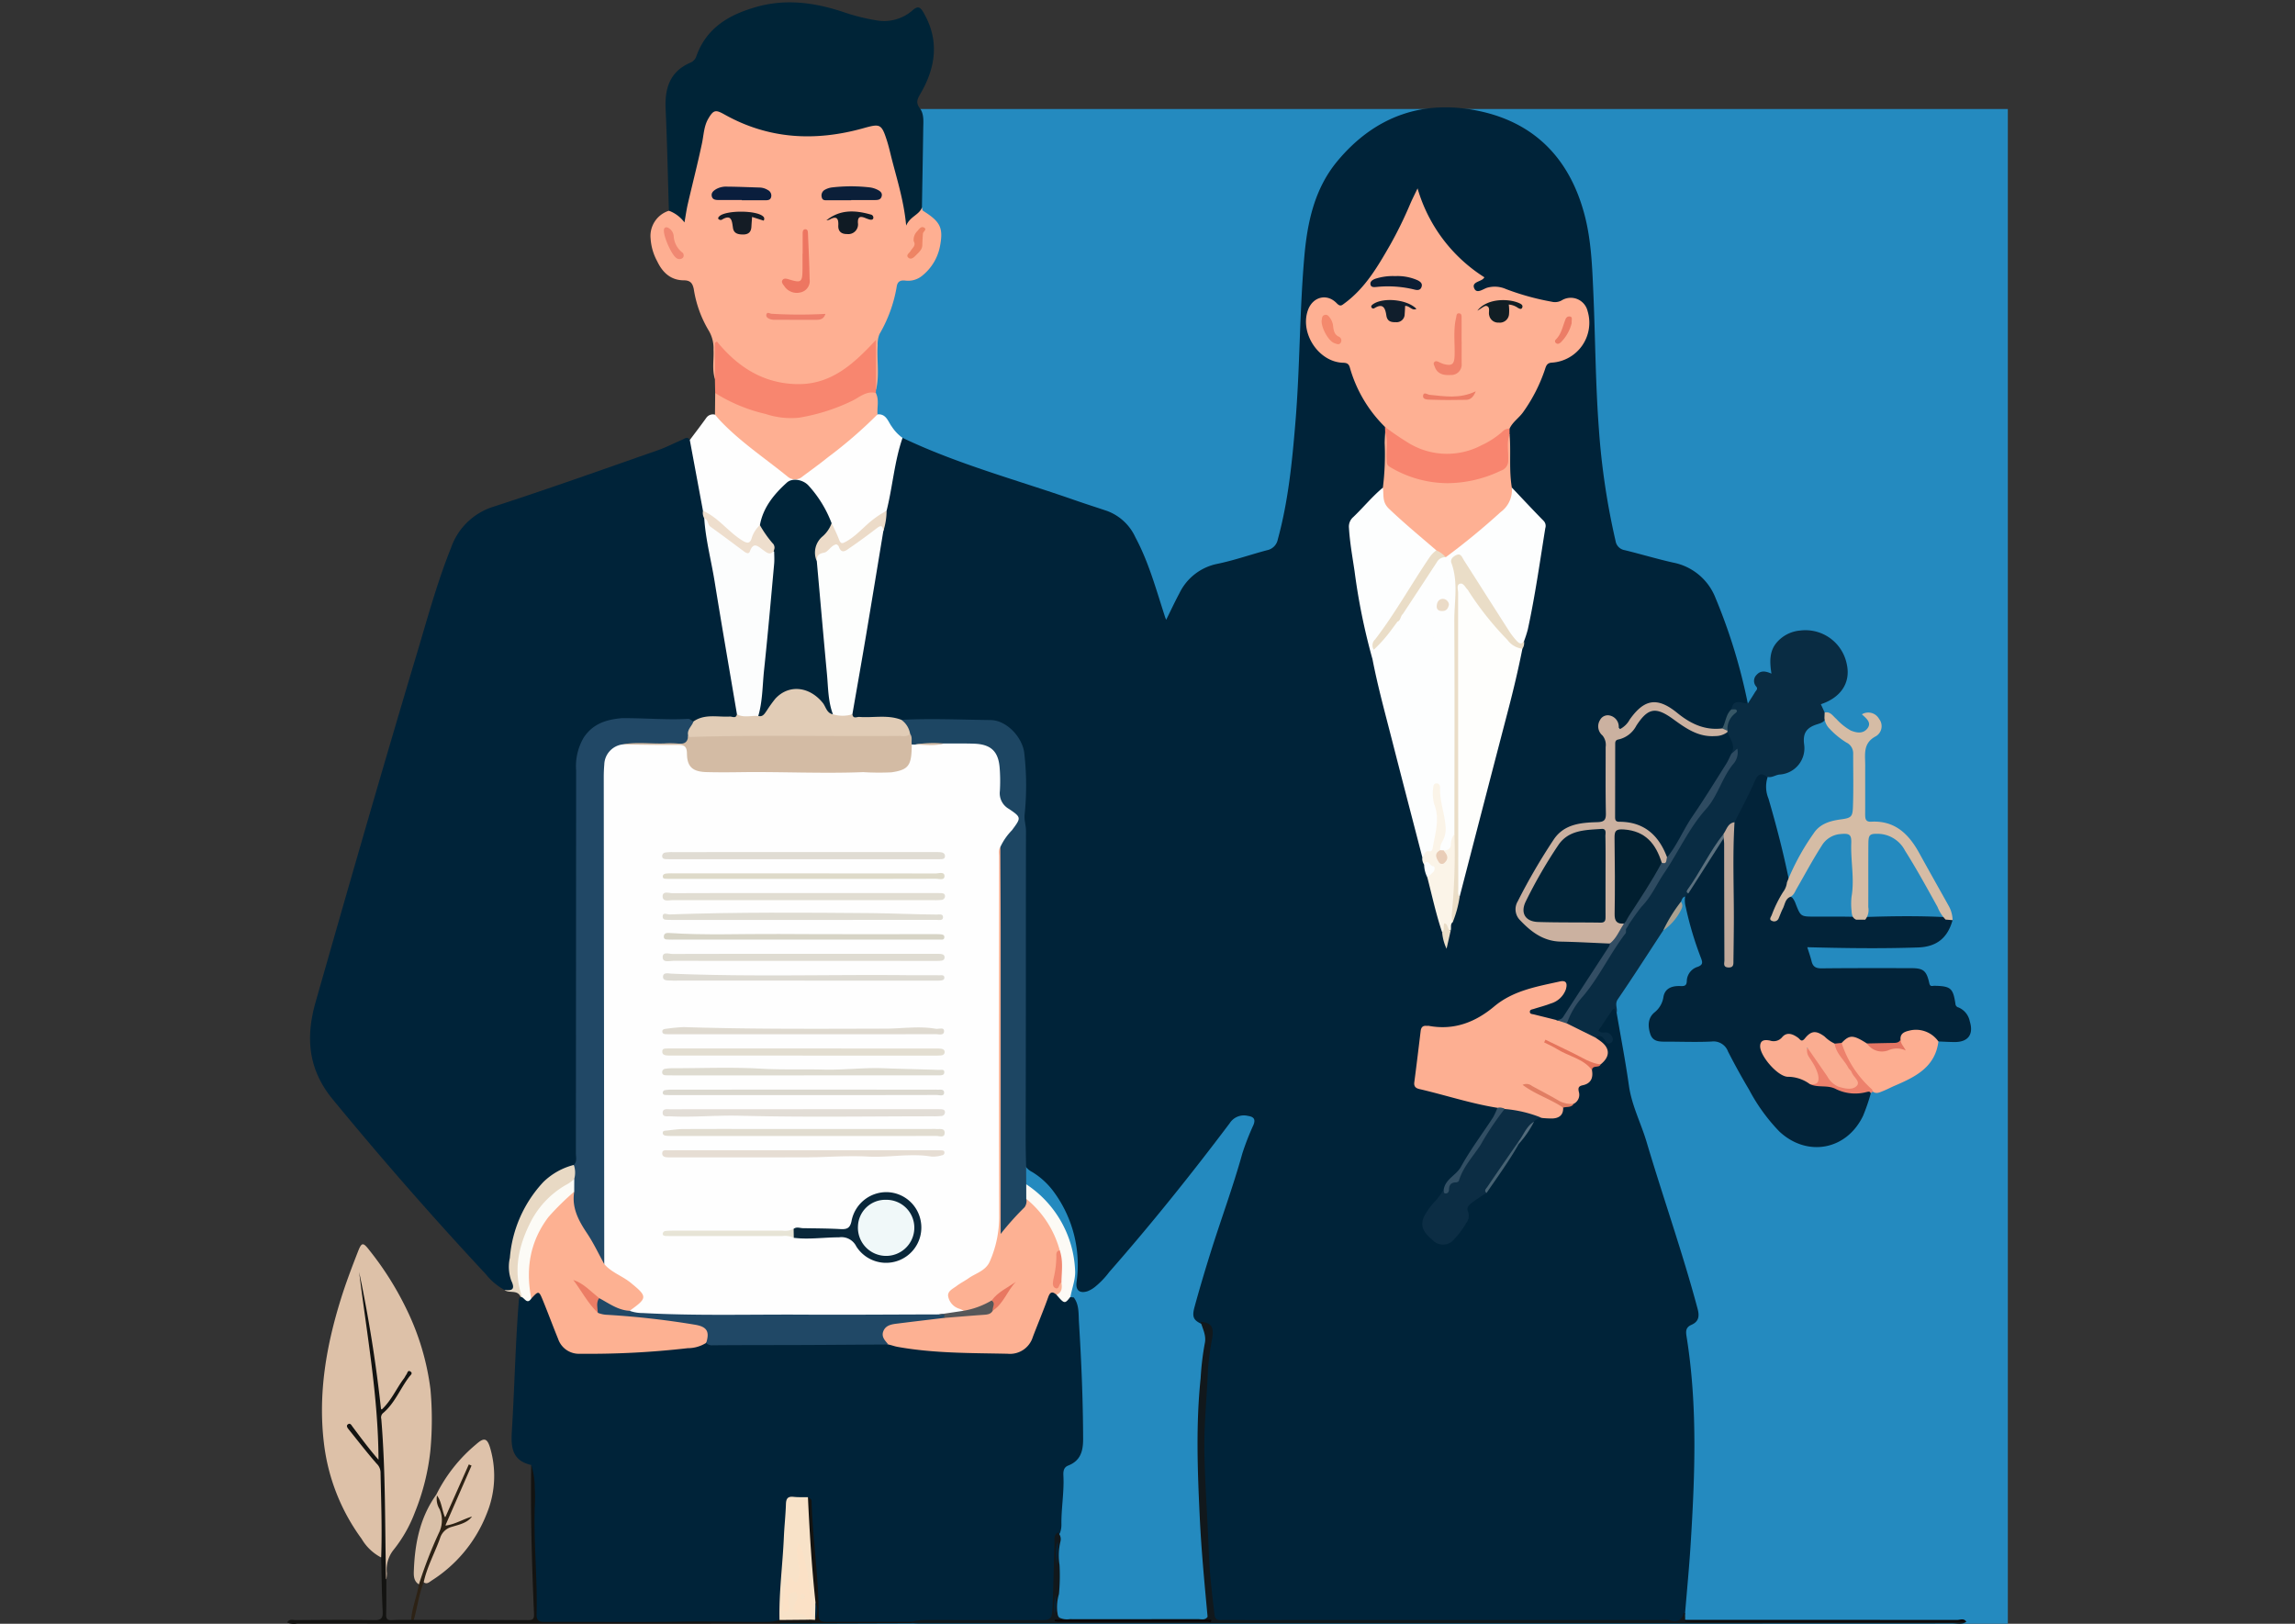 <svg xmlns="http://www.w3.org/2000/svg" xmlns:xlink="http://www.w3.org/1999/xlink" width="400" height="283" viewBox="0 0 400 283">
  <rect x="0" y="0" width="400" height="283" fill="#333333" stroke="none"/>
  <defs>
    <clipPath id="clip-path">
      <rect id="Rectángulo_421641" data-name="Rectángulo 421641" width="400" height="283" transform="translate(1020 4025)" fill="#fff" stroke="#707070" stroke-width="1"/>
    </clipPath>
  </defs>
  <g id="Enmascarar_grupo_1153340" data-name="Enmascarar grupo 1153340" transform="translate(-1020 -4025)" clip-path="url(#clip-path)">
    <g id="Grupo_1223907" data-name="Grupo 1223907" transform="translate(10.949)">
      <rect id="Rectángulo_421640" data-name="Rectángulo 421640" width="214" height="264" transform="translate(1145 4044)" fill="#248abf"/>
      <g id="Grupo_1223906" data-name="Grupo 1223906" transform="translate(2950.388 75.861)">
        <path id="Trazado_1170624" data-name="Trazado 1170624" d="M439.393,279.846c.724,4.231,1.544,8.448,2.141,12.7.49,3.489,2.122,6.579,3.1,9.89,2.878,9.7,6.265,19.244,8.874,29.027.351,1.314.2,2.232-1.075,2.793-.925.408-1.015,1-.859,1.97,1.946,12.054,1.476,24.165.72,36.275-.251,4.025-.644,8.04-.972,12.06-.385,1.246-1.073,1.923-2.5,1.488a5.484,5.484,0,0,0-1.549-.03q-16.8,0-33.6,0c-7.561.012-15.124-.093-22.684.021-4.136.063-8.27-.1-12.411.066-2.728.106-5.485-.078-8.229-.093a1.317,1.317,0,0,1-1.484-1.4c-.373-4.94-1.209-9.842-1.162-14.818.038-4.034-.58-8.037-.627-12.073a136.664,136.664,0,0,1,1.347-21.341c.158-1.085-.033-1.841-1.146-2.184-1.606-.678-1.939-1.253-1.459-3.018.857-3.149,1.792-6.277,2.764-9.391,1.821-5.831,3.958-11.561,5.593-17.453a45.59,45.59,0,0,1,1.922-4.919c.4-.976.07-1.428-.964-1.575a2.926,2.926,0,0,0-3.164,1.26c-6.7,8.9-13.664,17.586-21.014,25.96a14.555,14.555,0,0,1-2.466,2.573,4.939,4.939,0,0,1-1.338.775c-1.375.42-2.078-.2-1.883-1.609a21.476,21.476,0,0,0-3.864-15.578,13.194,13.194,0,0,0-3.836-3.583,3.223,3.223,0,0,1-1.565-1.661,30.2,30.2,0,0,1-.224-5.566c.063-17.414.1-34.828-.015-52.241-.023-3.677.212-7.349.05-11.025a9.509,9.509,0,0,0-.921-4.206,6.065,6.065,0,0,0-5.743-3.525c-4.805.024-9.61-.124-14.416-.149a26.634,26.634,0,0,0-7.056-.455c-.718.02-1.484.116-1.8-.792a8.042,8.042,0,0,1,.234-3.069c1.733-9.662,3.348-19.344,4.974-29.025a20.327,20.327,0,0,0,.6-3.554c.776-3.846,1.248-7.754,2.336-11.536a1.457,1.457,0,0,1,.911-1.169c9.641,4.6,19.954,7.344,29.991,10.849,1.9.664,3.823,1.271,5.73,1.917a8.767,8.767,0,0,1,4.861,4.56c2.365,4.407,3.648,9.22,5.19,13.935.041.125.1.247.18.453.792-1.595,1.5-3.132,2.3-4.615a9.381,9.381,0,0,1,6.606-5.138c2.919-.6,5.754-1.6,8.641-2.369a2.379,2.379,0,0,0,1.91-1.9c1.83-6.685,2.5-13.534,3.069-20.4.8-9.612.712-19.271,1.554-28.88.528-6.025,1.789-11.864,5.746-16.625,6.583-7.922,15.154-10.922,25.149-8.652,9.6,2.179,15.46,8.537,17.951,18.019,1.168,4.446,1.324,9.016,1.526,13.567.348,7.872.368,15.755.957,23.62a125.631,125.631,0,0,0,2.919,19.645,1.918,1.918,0,0,0,1.611,1.592c2.809.689,5.583,1.525,8.4,2.158a9.958,9.958,0,0,1,7.419,6.2,98.184,98.184,0,0,1,5.616,18.362c-.327.483-.839.289-1.281.346-.577.074-1.157.13-1.27.875-.893,1.008-.78,2.577-1.92,3.446-2.04.619-3.882-.015-5.666-.929a37.492,37.492,0,0,1-3.456-2.377c-2.416-1.6-4.32-1.276-6.074,1.016-.315.412-.586.856-.931,1.244-1.095,1.233-1.557,1.22-2.635-.067-.413-.493-.86-1.015-1.562-.6a1.168,1.168,0,0,0-.346,1.77c1.1,1.573.991,3.331.986,5.092-.007,2.955.021,5.91-.011,8.864-.021,1.979-.26,2.439-2.169,2.446-4.509.016-7.289,2.288-9.186,6.183-1.063,2.181-2.429,4.221-3.617,6.347-1.179,2.11-.942,3.14.859,4.763a9.378,9.378,0,0,0,6.16,2.555c2.17.084,4.337.3,6.516.276a2.487,2.487,0,0,1,1.495.331c.539.6.226,1.183-.1,1.7-2.407,3.777-4.846,7.533-7.378,11.229a2.141,2.141,0,0,1-1.926,1.073,37.79,37.79,0,0,1-3.773-.9c-.466-.1-.924-.294-.968-.86-.05-.636.427-.894.914-1.11a13.271,13.271,0,0,1,1.479-.474,6.623,6.623,0,0,0,2.111-.962c.647-.494,1.653-1.06,1.291-1.887-.308-.7-1.3-.083-1.981.016a18.953,18.953,0,0,0-9,3.546c-1.147.874-2.435,1.573-3.651,2.363a9.285,9.285,0,0,1-6.815,1.44c-2.323-.377-2.471-.234-2.794,2.058-.282,2-.6,3.992-.793,6.007a1.765,1.765,0,0,0,1.6,2.181c3.382.772,6.672,1.916,10.093,2.542a5.176,5.176,0,0,1,2.063.638c.788,1.214-.156,2.108-.723,2.9-1.226,1.72-2.383,3.48-3.556,5.233-1.249,1.865-2.134,4.01-4.04,5.4a2.154,2.154,0,0,0-.563,1.087c-.624,1.515-1.878,2.576-2.8,3.879-1.111,1.575-1.039,2.841.234,3.993,1.725,1.562,2.981,1.417,4.373-.475.889-1.209,1.892-2.341,1.559-4.042-.119-.607.365-1.026.782-1.434a19.047,19.047,0,0,1,2.556-1.733c2.1-2.7,3.827-5.645,5.7-8.5a29.361,29.361,0,0,0,2.617-3.854,2.269,2.269,0,0,1,1.66-.829c1.4-.017,2.844.065,3.622-1.482.508-.437,1.288-.373,1.722-.944.8-1.451.828-3.369,2.677-4.2.367-.166.219-.949.356-1.437.2-.821,1-.845,1.564-1.19,1.283-1.115,1.337-1.968.187-3.143-.344-.351-.861-.566-.9-1.156.871-.794.871-.794,2.284.014-.028-.328-.309-.377-.527-.452-1.7-.584-1.757-.733-.693-2.265a21.667,21.667,0,0,1,1.514-2.133C438.922,278.5,439.286,278.856,439.393,279.846Z" transform="translate(-2098.967 3845.783)" fill="#002339"/>
        <path id="Trazado_1170625" data-name="Trazado 1170625" d="M85.385,426.2a10.747,10.747,0,0,1-3.294-2.786q-13.783-14.784-26.621-30.4c-4.3-5.226-4.789-10.74-3-17.022,5.773-20.242,11.582-40.473,17.624-60.636,1.856-6.192,3.539-12.444,5.953-18.45a11.409,11.409,0,0,1,7.355-7.193c9.62-3.113,19.144-6.524,28.693-9.855,1.458-.509,2.841-1.233,4.266-1.839.433-.185.906-.646,1.321.047a1.938,1.938,0,0,1,.858,1.564c.674,3.539,1.458,7.06,1.885,10.643a3.449,3.449,0,0,0,.216,1.542c.676,4.292,1.514,8.555,2.25,12.836,1.114,6.48,2.3,12.947,3.329,19.441a4.264,4.264,0,0,1,.027,1.849c-.216.758-.825.878-1.472.852a20.718,20.718,0,0,0-6.606.642c-4.024-.178-8.051-.288-12.076-.256-2.912.024-5.378,1.043-6.788,3.83a10.223,10.223,0,0,0-.851,4.692c-.033,8.6-.014,17.207-.015,25.811q0,19.98-.006,39.96a5.074,5.074,0,0,1-.44,2.874,2.513,2.513,0,0,1-1.149.759c-4.475,1.615-6.872,5.139-8.484,9.329a17.719,17.719,0,0,0-1.2,10.478C87.453,426.19,87.135,426.367,85.385,426.2Z" transform="translate(-1938.79 3747.756)" fill="#002339"/>
        <path id="Trazado_1170626" data-name="Trazado 1170626" d="M149.8,709.675c-3.161-.7-3.558-2.854-3.381-5.7.475-7.646.617-15.311,1.227-22.952a.8.8,0,0,1,.3-.675.483.483,0,0,1,.387-.123c.512.128,1.056.5,1.458-.2,1.229-.938,1.689-.885,2.353.48.928,1.907,1.608,3.923,2.416,5.883,1.187,2.884,1.9,3.412,5,3.371a171.527,171.527,0,0,0,17.169-.921c1.288-.147,2.51-.627,3.814-.683q13.762,0,27.52-.01a31.093,31.093,0,0,1,3.719.154c1.867.069,3.666.634,5.522.8,4.9.428,9.8.648,14.716.691,2.5.021,4.129-.954,4.967-3.345.684-1.953,1.476-3.869,2.285-5.774.348-.819.748-1.692,1.94-1.158.83,1.034,2.049.819,3.158.974.973,1.306.805,2.888.9,4.342.424,6.768.706,13.543.725,20.329.006,2.114-.459,3.786-2.594,4.621-.853.333-.877,1.09-.84,1.826.142,2.8-.379,5.579-.349,8.378a4.19,4.19,0,0,1-.242,1.529,2.8,2.8,0,0,0-.492,1.606c.28,2.735-.375,5.437-.222,8.188a15.58,15.58,0,0,1-.395,4.763c-.232.891-.6,1.076-1.507,1.051-7.394-.2-14.791-.081-22.186-.076-.36,0-.707.157-1.075.131-5.011,0-10.022-.028-15.033.022-1.143.011-1.58-.4-1.6-1.512-.1-6.233-.926-12.418-1.251-18.636-.024-.464,0-.953-.574-1.139-2.406-.215-2.871-.041-2.933,1.793-.195,5.766-.919,11.491-1.167,17.251-.029.657.157,1.357-.412,1.9a3.766,3.766,0,0,1-1.967.328q-19.5-.011-38.995.021c-1.136,0-1.781-.2-1.662-1.481.027-.3-.063-.615-.063-.926.009-6.939-.516-13.87-.325-20.813A20.784,20.784,0,0,0,149.8,709.675Z" transform="translate(-1998.553 3494.783)" fill="#002339"/>
        <path id="Trazado_1170627" data-name="Trazado 1170627" d="M223.045,170c-.527-1.672-.153-3.391-.243-5.086a5.972,5.972,0,0,0-.842-3.351,20.011,20.011,0,0,1-2.6-7.241c-.208-.971-.567-1.5-1.726-1.505-2.257-.007-3.7-1.332-4.635-3.3a9.526,9.526,0,0,1-1.159-3.967,4.608,4.608,0,0,1,3.191-4.861c1.093-.388,1.709.347,2.412,1.055.562-5.16,2.605-9.957,3.187-15.07a4.569,4.569,0,0,1,.307-1.043c1.06-2.869,2.05-3.209,4.767-1.8,7.53,3.9,15.372,4.212,23.4,1.866,2.548-.745,3.537-.412,4.265,2.177a117.975,117.975,0,0,1,3.366,13.5c1.008-.082,1.4-1.284,2.4-1.243.061.2.06.489.191.572,3.018,1.9,3.588,2.937,2.929,6.282a8.672,8.672,0,0,1-3.111,5.056,3.839,3.839,0,0,1-2.918.82c-.835-.09-1.371.134-1.5,1.1a24.415,24.415,0,0,1-3,8.237,4.584,4.584,0,0,0-.314,1.967c-.176,2.566.342,5.157-.275,7.706-.63-.486-.537-1.2-.546-1.857-.023-1.812-.035-3.624.017-5.5-3.718,3.976-7.8,7.18-13.59,6.916a17.7,17.7,0,0,1-13.486-7.077C223.456,166.228,224.182,168.17,223.045,170Z" transform="translate(-2039.781 3845.178)" fill="#feaf92"/>
        <path id="Trazado_1170628" data-name="Trazado 1170628" d="M734.761,460.806c-.877,3.117-2.775,4.652-6.037,4.761-6.365.212-12.73.13-19.286-.045.265.857.553,1.646.75,2.458.235.969.778,1.238,1.77,1.227,5.177-.058,10.355-.038,15.532-.036,2.173,0,2.724.41,3.214,2.623.156.7.554.442.905.45,2.829.066,3.236.4,3.652,3.154a.67.67,0,0,0,.53.622,3.314,3.314,0,0,1,1.969,2.43c.709,2.287-.3,3.622-2.673,3.6-.931-.008-1.862-.068-2.793-.1a9.836,9.836,0,0,1-2.027-1.055,3.042,3.042,0,0,0-4.436,1.18c-1.1,1.047-2.485.646-3.77.748a12.526,12.526,0,0,1-1.821-.133,2.063,2.063,0,0,1-1.152-.338,2.855,2.855,0,0,0-3.641.19,2.512,2.512,0,0,1-1.143.129,3.942,3.942,0,0,1-2.007-1.1c-.943-.7-1.867-.887-2.765.056a1.352,1.352,0,0,1-1.947.12,1.946,1.946,0,0,0-2.565.089,2.8,2.8,0,0,1-1.9.492c-1.176.016-1.492.422-.977,1.4,1.085,2.064,2.376,3.951,5.082,3.953,1.234,0,2.036.958,3.1,1.331a23.3,23.3,0,0,1,6.1,1.419,6.981,6.981,0,0,0,2.606-.051c.539-.031,1.278-.318,1.482.59a33.56,33.56,0,0,1-1.355,3.943c-2.866,5.976-9.746,7.263-14.6,2.717a31.773,31.773,0,0,1-5.263-7.273q-1.943-3.265-3.673-6.656a2.686,2.686,0,0,0-2.853-1.741c-2.635.132-5.283.019-7.925.022-1.165,0-2.342.04-2.786-1.377-.429-1.369-.415-2.75.743-3.716a4.2,4.2,0,0,0,1.566-2.709c.273-1.547,1.538-1.94,2.953-1.886.686.027,1.11-.024,1.119-.946a2.675,2.675,0,0,1,1.917-2.413c.93-.357.83-.786.565-1.5a59.54,59.54,0,0,1-2.662-8.893,4.415,4.415,0,0,1-.116-1.841,1.866,1.866,0,0,1,.333-1.051c1.967-2.714,3.584-5.653,5.438-8.438.333-.5.654-1.4,1.413-.345a7.034,7.034,0,0,1,.226,2.463c.007,5.49,0,10.98.008,16.47a4.7,4.7,0,0,0,.173,1.847,46.017,46.017,0,0,0,.373-5.853c-.276-5.938-.612-11.891.244-17.818a54.292,54.292,0,0,1,3.924-8.314c.589-1.014,1.394-.884,2.259.191a5.389,5.389,0,0,0,.139,3.765c1.389,4.75,2.633,9.538,3.606,14.392a4.558,4.558,0,0,1-.871,2.571,12.8,12.8,0,0,0-1.5,3.434,12.891,12.891,0,0,0,1.3-2.375c.357-.558.65-1.424,1.617-.754a3.386,3.386,0,0,1,.592,1.085c.877,2.217.878,2.215,3.311,2.223s4.858-.035,7.286.047a7.462,7.462,0,0,1,1.688.011c4.569-.148,9.138-.209,13.706.025A1.72,1.72,0,0,1,734.761,460.806Z" transform="translate(-2335.779 3648.702)" fill="#022339"/>
        <path id="Trazado_1170629" data-name="Trazado 1170629" d="M263.557,108.377c-.478,1.3-2.031,1.518-2.749,3.153-.423-4.644-1.789-8.6-2.763-12.638-.181-.753-.376-1.505-.613-2.242-.933-2.9-1.208-2.892-4.121-2.08-8.338,2.325-16.462,1.919-24.161-2.4-1.542-.865-1.913-.827-2.819.707-.782,1.325-.8,2.855-1.112,4.317-.745,3.534-1.651,7.032-2.465,10.551-.232,1-.371,2.028-.587,3.234a5.915,5.915,0,0,0-2.711-2.037c-.182-5.907-.3-11.817-.572-17.719-.168-3.632.737-6.552,4.339-8.1a1.822,1.822,0,0,0,1.018-1.11c1.756-4.953,5.68-7.229,10.43-8.583,5.2-1.482,10.22-.767,15.225.89a34.392,34.392,0,0,0,5.707,1.437,7.51,7.51,0,0,0,6.347-1.77c.871-.76,1.3-.557,1.8.277,2.88,4.847,2.27,9.607-.439,14.259-.532.914-.892,1.53-.119,2.555s.607,2.378.59,3.621C263.718,99.255,263.634,103.816,263.557,108.377Z" transform="translate(-2044.208 3876.925)" fill="#002437"/>
        <path id="Trazado_1170630" data-name="Trazado 1170630" d="M67.423,711.98a8.472,8.472,0,0,1-3.411-3.252,35.093,35.093,0,0,1-6.58-16.775c-1.016-8.608.428-16.874,2.971-25.04.862-2.768,1.892-5.47,2.941-8.168.661-1.7.889-1.784,2.033-.3a54.169,54.169,0,0,1,6.434,10.2,44.352,44.352,0,0,1,4.2,14.024,58.583,58.583,0,0,1-.015,10.7,39.945,39.945,0,0,1-2.713,10.778,23.879,23.879,0,0,1-3.649,6.435,5.5,5.5,0,0,0-1.221,4.131,6.175,6.175,0,0,1-.1,1.078c-.846-.513-.551-1.366-.556-2.081-.031-4.564.079-9.132-.046-13.693-.1-3.6-.16-7.208-.562-10.8a3.488,3.488,0,0,1,1.142-3.437c1.365-1.189,2.114-3,2.962-4.264-.671,1.09-1.582,2.412-2.468,3.75-.3.459-.615,1.081-1.307.857-.564-.183-.6-.787-.66-1.307-.741-6.5-1.551-12.991-2.772-19.422-.078-.409-.011-.83-.1-1.238.41,3.183,1.046,6.331,1.454,9.515.466,3.631,1.011,7.251,1.412,10.891a75.065,75.065,0,0,1,.607,9.255c-.007.483.208,1.159-.445,1.338-.517.142-.751-.449-1.053-.787-1.067-1.2-1.894-2.578-2.947-3.785,1.444,1.615,2.452,3.58,4.115,5.025a2.16,2.16,0,0,1,.643,1.692q.012,6.925,0,13.85A.918.918,0,0,1,67.423,711.98Z" transform="translate(-1942.323 3508.607)" fill="#ddc1a8"/>
        <path id="Trazado_1170631" data-name="Trazado 1170631" d="M677.77,393.828c-1.071-.733-1.6-.465-2.13.769-1.049,2.444-2.339,4.784-3.53,7.167-.61.71-1.035,1.555-1.645,2.265-1.251,1.052-1.844,2.557-2.68,3.894-1.059,1.7-2.089,3.41-3.251,5.042-.229.321-.7.645-.456,1.188l-.589.569c-.475.112-.553.542-.723.9-.463,2.02-1.9,3.437-3.092,5.007-2.623,4-5.2,8.032-7.9,11.976-.591.862-.017,1.585-.213,2.346-.324,0-.167-1.3-.845-.322-.788,1.139-1.552,2.294-2.332,3.45.472.539,1.029.241,1.5.338a1.311,1.311,0,0,1,.989,1.078.66.66,0,0,1-.4.769c-.637.319-.786-.29-1.031-.634-.431-.6-.9-.838-1.55-.323-2.084-.008-3.641-1.149-5.149-2.4-.265-.794.175-1.381.559-2,1.627-2.645,3.452-5.156,5.29-7.652,1.626-2.208,2.55-4.84,4.327-6.943,2.393-3.78,5.067-7.377,7.364-11.221,1.532-2.563,2.623-5.478,4.684-7.615,2.874-2.981,4.022-6.976,6.534-10.134.227-.285,1.083-1-.013-1.465a14.763,14.763,0,0,0-.981-3.762,1.759,1.759,0,0,1-.024-.429,4.2,4.2,0,0,1,1.055-2.8.508.508,0,0,0,.025-.8c.363-2.011,1.8-1,2.876-1.028.414-.651.841-1.294,1.237-1.956.171-.286.555-.552.24-.957a1.472,1.472,0,0,1,.073-2.1c.718-.782,1.568-.613,2.555-.181-.308-1.978-.406-3.9.943-5.451a6.052,6.052,0,0,1,4.054-2.059,7.346,7.346,0,0,1,8.132,5.854c.708,3.177-.961,5.805-4.514,6.989l.658,1.44a1,1,0,0,1,.214.949c-.255.738-.908.913-1.556,1.118-1.84.581-2.465,1.547-2.245,3.425A4.593,4.593,0,0,1,680,393.447C679.225,393.5,678.576,394.111,677.77,393.828Z" transform="translate(-2311.132 3690.679)" fill="#092c43"/>
        <path id="Trazado_1170632" data-name="Trazado 1170632" d="M232.6,283.413q-1.147-6.169-2.293-12.338c.97-1.3,1.96-2.583,2.9-3.9a1.417,1.417,0,0,1,1.48-.525c.83.023,1.254.675,1.742,1.18,3.321,3.442,7.29,6.094,11.011,9.047a1.825,1.825,0,0,0,2.42-.072,129.778,129.778,0,0,0,10.693-8.469c.738-.669,1.364-1.561,2.47-1.729,1.539-.138,1.846,1.29,2.492,2.137a7.457,7.457,0,0,0,1.869,1.962c-1.427,4.131-1.723,8.508-2.782,12.719a44.447,44.447,0,0,1-6.858,5.746c-.831.54-1.416.3-1.862-.588-.466-.927-.742-1.934-1.263-2.832a24.607,24.607,0,0,0-3.394-5.727c-1.506-1.89-3.2-1.894-4.8-.09a16.669,16.669,0,0,0-3.615,6.095c-.414.831-.971,1.578-1.351,2.432a1.306,1.306,0,0,1-2.154.583,11.484,11.484,0,0,1-2.492-1.82C235.547,285.792,233.692,285.027,232.6,283.413Z" transform="translate(-2051.416 3754.751)" fill="#fefefe"/>
        <path id="Trazado_1170633" data-name="Trazado 1170633" d="M270.483,259.376a78.864,78.864,0,0,1-8.64,7.476c-1.442,1.169-2.955,2.249-4.442,3.361a1.96,1.96,0,0,1-2.563.038c-3.958-3.224-8.246-6.053-11.783-9.783-.318-.335-.605-.7-.907-1.049q.019-1.878.039-3.756c.684-.27,1.2.18,1.734.443,1.584.775,3.238,1.367,4.877,2.008,5.443,2.129,10.662,1.414,15.783-1.022,1.169-.556,2.344-1.1,3.532-1.612.681-.292,1.459-.718,2.076.178C270.795,256.858,270.374,258.138,270.483,259.376Z" transform="translate(-2058.871 3761.978)" fill="#feaf92"/>
        <path id="Trazado_1170634" data-name="Trazado 1170634" d="M270.168,240.8c-1.66-.434-2.854.748-4.134,1.361a33.79,33.79,0,0,1-9.244,2.936,13.936,13.936,0,0,1-5.807-.639,28.54,28.54,0,0,1-8.818-3.654q-.025-1.231-.05-2.462,0-3.142,0-6.283l.35-.244c3.615,4.437,8.043,7.286,13.863,7.431,5.985.149,9.918-3.449,13.872-7.719,0,3.069,0,5.871,0,8.673Q270.184,240.5,270.168,240.8Z" transform="translate(-2058.851 3776.838)" fill="#f8866f"/>
        <path id="Trazado_1170635" data-name="Trazado 1170635" d="M106.71,758.959a27.035,27.035,0,0,1,6.949-8.78c1.436-1.28,1.966-1.075,2.505.87a17.293,17.293,0,0,1-.668,11.238,24.232,24.232,0,0,1-9.59,11.64c-.408.266-.818.713-1.393.308-.514-.579-.207-1.16-.01-1.746.661-1.963,1.512-3.85,2.279-5.771.48-1.2,1.085-2.184,2.569-2.365a9.66,9.66,0,0,0,2.282-.818c-.823.3-1.637.632-2.472.9a.729.729,0,0,1-.861-.125.806.806,0,0,1-.032-1.015c1.619-2.465,2.17-5.435,3.48-7.415-.972,1.659-1.778,4.018-2.805,6.277-.143.314-.18.759-.675.72-.421-.033-.589-.375-.738-.713a10.265,10.265,0,0,1-.784-2.989C106.732,759.1,106.721,759.032,106.71,758.959Z" transform="translate(-1972.005 3450.677)" fill="#dec2aa"/>
        <path id="Trazado_1170636" data-name="Trazado 1170636" d="M748.481,407.936q.017-.489.035-.978c1-.238,1.435.61,2.027,1.1a10.222,10.222,0,0,0,2.522,2.028c1.038.426,2.125.59,2.867-.311.848-1.03-.106-1.763-.925-2.509a2.154,2.154,0,0,1,3,.8,2.043,2.043,0,0,1-.548,3.013c-2.311,1.2-1.866,3.157-1.873,5.054-.01,2.849.007,5.7-.006,8.546,0,.743.047,1.358,1.044,1.3,4.13-.235,6.555,2.145,8.381,5.468,1.713,3.117,3.468,6.212,5.2,9.321a5.353,5.353,0,0,1,.615,2.369l-1.223-.1a6.729,6.729,0,0,1-1.407-2.2c-1.831-3.3-3.637-6.612-5.655-9.8a5.428,5.428,0,0,0-4.471-2.938c-1.694-.062-1.914.088-1.926,1.756-.024,3.67,0,7.341-.015,11.011a2.735,2.735,0,0,1-.528,2.19l-1.579,0c-.7-.291-.769-.917-.808-1.546a10.837,10.837,0,0,1,0-2.478c.531-3.1-.165-6.186-.053-9.281.056-1.54-.292-1.765-1.865-1.622A4.183,4.183,0,0,0,748,430.178c-1.567,2.438-2.925,4.995-4.374,7.5-.3.526-.5,1.153-1.14,1.419-.862.393-.888,1.313-1.251,2.015-.282.545-.483,1.131-.729,1.7a.845.845,0,0,1-1.16.456c-.6-.237-.182-.673-.05-1.021a21.937,21.937,0,0,1,1.968-4,3.42,3.42,0,0,0,.683-1.69,41.436,41.436,0,0,1,4.647-8.535c1.117-1.705,2.9-2.2,4.8-2.453,1.772-.24,2-.459,2.058-2.242.108-3.1.031-6.2.037-9.3a2.065,2.065,0,0,0-1.184-1.848,13.96,13.96,0,0,1-2.874-2.345A3.1,3.1,0,0,1,748.481,407.936Z" transform="translate(-2371.833 3666.37)" fill="#d5bca5"/>
        <path id="Trazado_1170637" data-name="Trazado 1170637" d="M57.1,720.219c.177-4.974-.014-9.945-.115-14.916a2.172,2.172,0,0,0-.688-1.45c-1.7-1.946-3.284-4-4.906-6.017-.2-.25-.408-.593-.1-.817.42-.31.626.148.824.412,1.448,1.933,2.884,3.875,4.518,5.752-.04-11.038-2.032-21.833-3.372-32.7a241.682,241.682,0,0,1,3.829,24.048c1.823-1.667,2.651-3.787,3.988-5.528.156-.2.248-.456.406-.657.192-.244.227-.857.712-.543s0,.654-.19.9c-1.6,2.088-2.538,4.655-4.623,6.386a1.013,1.013,0,0,0-.262,1c.768,9.253.615,18.533.825,27.8a.483.483,0,0,0,.053.145c-.006,2.053.017,4.107-.033,6.159-.018.754.245.978.972.938,1.127-.062,2.259-.038,3.389-.05a.314.314,0,0,1,.463,0c6.625.012,13.25.011,19.874.053.859.005,1.112-.16,1.071-1.112-.371-8.636-.624-17.277-.487-25.923a12.027,12.027,0,0,1,.611,3.853,27.287,27.287,0,0,1,.013,3.414c-.212,6.259.478,12.5.314,18.758-.027,1.034.373,1.326,1.364,1.323,8.074-.029,16.15.074,24.222-.05,4.776-.073,9.546.077,14.32.045a8.23,8.23,0,0,0,2.442-.328c1.421-1.1,3.032-.3,4.545-.455a7.11,7.11,0,0,1,.715-.041.855.855,0,0,0,.593-.183c.5-.955.1-1.883-.073-2.82-.682-5.015-.944-10.062-1.294-15.1-.067-.965-.325-1.969.468-2.793.6.344.619.343.638.964.194,6.534,1.241,13.014,1.22,19.559,0,1.155.622,1.2,1.484,1.2,4.909-.017,9.818-.007,14.727-.006.112.053.15.107.113.161s-.073.082-.111.082c-7.566.02-15.131.055-22.7.058q-42.213.013-84.427,0a2.747,2.747,0,0,1-1.715-.2c.378-.657,1-.405,1.494-.408,4.561-.029,9.123-.082,13.681,0,1.3.023,1.527-.4,1.467-1.581C57.2,726.434,57.176,723.325,57.1,720.219Z" transform="translate(-1932 3500.368)" fill="#131311"/>
        <path id="Trazado_1170638" data-name="Trazado 1170638" d="M334.744,746.419c0-.081,0-.162,0-.244a8.554,8.554,0,0,1,2.448-.313q9.477.024,18.954.008c.207,0,.414,0,.621,0,2.289.044,2.447-.055,2.541-2.376.15-3.691.225-7.386.336-11.079.02-.656-.157-1.381.591-1.8a1.584,1.584,0,0,1,.445,1.569,10.432,10.432,0,0,0-.157,4.1,34.305,34.305,0,0,1-.1,5.048,8,8,0,0,0-.3,3.063c.078.366.052.768.367,1.053a3.045,3.045,0,0,0,1.818.263q11.16.008,22.32-.007c.584,0,1.264.251,1.7-.408-.536-5.784-1.092-11.56-1.367-17.35-.384-8.071-.69-16.147.154-24.219a48.588,48.588,0,0,1,.71-6.012c.338-1.449-.367-2.572-.7-3.824,1.863.131,2.319.946,2.014,2.815a46.671,46.671,0,0,0-.754,5.669c-.189,4.746-.7,9.472-.616,14.239.106,5.84.57,11.663.773,17.5.125,3.616.579,7.275,1,10.9.117,1.013.874.852,1.525.853q6.885.012,13.771,0H465.5a4.635,4.635,0,0,1,1.392.03c1.287.424,2.077.061,2.392-1.273,0-.014.1-.022.146-.006s.079.065.118.1l.02,1.125c.52.359,1.107.168,1.658.169q22.83.019,45.66.017a3.438,3.438,0,0,1,1.679.14c-.738.556-1.593.277-2.384.277q-53.53.027-107.06.015-36.491,0-72.981,0C335.675,746.467,335.209,746.435,334.744,746.419Z" transform="translate(-2117.191 3485.62)" fill="#11181c"/>
        <path id="Trazado_1170639" data-name="Trazado 1170639" d="M782.547,558.111c-.094-1.12.747-1.4,1.547-1.587a4.762,4.762,0,0,1,5.059,1.9c-.568,4.486-4.028,6.169-7.575,7.691-.707.3-1.384.67-2.1.949-.56.22-1.149.555-1.76.093-2.161-.672-2.772-2.777-3.948-4.341a10.459,10.459,0,0,1-1.438-2.365,1.845,1.845,0,0,1-.052-1.776c1.391-1.454,2-1.44,4.424.1a6.762,6.762,0,0,0,4.757.544C782.342,559.149,782.488,558.785,782.547,558.111Z" transform="translate(-2392.639 3572.232)" fill="#fdae91"/>
        <path id="Trazado_1170640" data-name="Trazado 1170640" d="M146.13,643.091a.918.918,0,0,1-.284-.107c-.559-1.28-1.971-.524-2.8-1.173,1.387.2,1.887-.166,1.188-1.61a7.067,7.067,0,0,1-.252-3.978A21.932,21.932,0,0,1,149.82,623a11.78,11.78,0,0,1,5.305-2.978c1.168.655.483,1.591.376,2.442a3.278,3.278,0,0,1-1.519,1.482c-5.356,3.35-7.669,8.428-8.2,14.5a9.906,9.906,0,0,0,.447,2.74C146.348,641.821,146.7,642.486,146.13,643.091Z" transform="translate(-1996.456 3532.148)" fill="#e8d9c4"/>
        <path id="Trazado_1170641" data-name="Trazado 1170641" d="M101.23,790.907c-.986-.57-.914-1.692-.884-2.475.18-4.7,1.082-9.225,3.909-13.156.044.047.086.1.127.147a16.691,16.691,0,0,0,1,3.392,2.888,2.888,0,0,1-.08,2.5,69.361,69.361,0,0,0-3.627,9.307A.353.353,0,0,1,101.23,790.907Z" transform="translate(-1969.55 3434.361)" fill="#d9c0a8"/>
        <path id="Trazado_1170642" data-name="Trazado 1170642" d="M761.65,562.571a18.222,18.222,0,0,0,5.256,8.066c.1.091.123.275.182.416l-.35.289c-.175-.4-.478-.255-.778-.2a7.655,7.655,0,0,1-5.254-.5c-1.47-.816-3.148-.191-4.6-.894,1.2-.743,1.055-1.735.509-2.792-.308-.6-.748-1.116-1.052-1.714-.279-.55-.686-1.251-.016-1.657.565-.342,1.049.268,1.366.731.847,1.234,1.713,2.454,2.546,3.7a3.429,3.429,0,0,0,2.687,1.864c.5.023,1.139.221,1.46-.234.35-.5-.153-.97-.423-1.375-.8-1.2-1.642-2.378-2.454-3.573a1.716,1.716,0,0,1-.3-2Z" transform="translate(-2382.007 3568.332)" fill="#ed816c"/>
        <path id="Trazado_1170643" data-name="Trazado 1170643" d="M100.45,781.936a77.324,77.324,0,0,1,3.464-8.94,4.908,4.908,0,0,0,.141-4.158,3.352,3.352,0,0,1-.453-2.386c.8,1.075.822,2.424,1.413,3.857l4.13-9.277.475.206L105.047,771.7c1.73-.223,3.11-1.135,4.657-1.579-.869,1.148-2.246,1.394-3.474,1.78a2.905,2.905,0,0,0-2.1,1.991c-.919,2.576-2.275,4.99-2.854,7.694-.84,2.106-1.092,4.367-1.721,6.529h-.463C99.255,785.986,100.087,784.012,100.45,781.936Z" transform="translate(-1968.77 3443.333)" fill="#2d2215"/>
        <path id="Trazado_1170644" data-name="Trazado 1170644" d="M747.9,834.432q-23.722,0-47.444,0c-.511,0-1.023-.039-1.534-.067-.027,0-.068-.077-.07-.119a.408.408,0,0,1,.051-.145q23.692,0,47.384.016C746.812,834.122,747.476,833.752,747.9,834.432Z" transform="translate(-2346.521 3397.361)" fill="#0b0503"/>
        <path id="Trazado_1170645" data-name="Trazado 1170645" d="M688.625,501.114a26.5,26.5,0,0,1,3.092-5.007c.477.613.16,1.165-.137,1.713A9.423,9.423,0,0,1,688.625,501.114Z" transform="translate(-2340.082 3610.194)" fill="#a9a191"/>
        <path id="Trazado_1170647" data-name="Trazado 1170647" d="M534.2,201.792a23.438,23.438,0,0,1-6.109-10.3c-.175-.663-.484-.861-1.185-.879-4.23-.107-7.56-5.1-6.142-9.142.821-2.342,3.293-3.017,5.01-1.246.656.676.881.392,1.414,0,3.563-2.633,5.73-6.346,7.874-10.078a70.029,70.029,0,0,0,3.549-7.241c.341-.794.737-1.563,1.27-2.683a27.306,27.306,0,0,0,11.655,15.5,2.908,2.908,0,0,1-.239.281c-.6.516-2.073.581-1.5,1.718.449.89,1.469.059,2.19-.178a4.833,4.833,0,0,1,3.328.237,44.358,44.358,0,0,0,7.91,2.187,2.409,2.409,0,0,0,1.748-.208,3.014,3.014,0,0,1,4.549,1.874,6.963,6.963,0,0,1-6.158,8.952c-.982.029-1.091.633-1.293,1.228a28.175,28.175,0,0,1-3.806,7.431c-.724,1.009-1.831,1.7-2.353,2.864a14.586,14.586,0,0,1-20.3,1.33A9.764,9.764,0,0,1,534.2,201.792Z" transform="translate(-2234.148 3821.748)" fill="#feb093"/>
        <path id="Trazado_1170648" data-name="Trazado 1170648" d="M560.431,365.556c-1.761-6.8-3.539-13.592-5.277-20.4-1.2-4.7-2.492-9.385-3.415-14.154a16.841,16.841,0,0,1,2.7-3.145,1.781,1.781,0,0,0,.526-2.2c.093-.645.33-1.17,1.064-1.28.341.018.528.689.884.346.525-.505-.16-1.026-.144-1.562a2.009,2.009,0,0,1,.4-1.163c1.815-2.527,3.272-5.291,5.139-7.783a3.178,3.178,0,0,1,1.944-1.446,70.4,70.4,0,0,0,6.425-5.025c.846-.658,1.589-1.456,2.431-2.135,1.261-1.017,2.389-2.13,2.514-3.892a.746.746,0,0,1,.419-.61c1.842,1.942,3.663,3.9,5.542,5.81a1.27,1.27,0,0,1,.276,1.268c-.948,5.9-1.779,11.824-3.052,17.668a21.108,21.108,0,0,1-.651,2.021c-.581,1.437-1.33.544-1.841.031a19.955,19.955,0,0,1-2.925-4.014c-1.853-3.124-3.915-6.114-5.831-9.2-.229-.369-.447-1.011-.985-.813-.559.205-.272.82-.19,1.248a34.01,34.01,0,0,1,.134,6.63c-.04,12.4-.018,24.8-.021,37.2a17.376,17.376,0,0,1-.071,2.487,13.447,13.447,0,0,0-.551,1.78,1.547,1.547,0,0,1-1.663,1.5,1.111,1.111,0,0,1-.894-1.741c.972-1.971.461-3.973.14-5.954a29.223,29.223,0,0,1-.505-3.164,6.054,6.054,0,0,0,.22,2.682,12.88,12.88,0,0,1-.5,7.347A2.7,2.7,0,0,1,560.431,365.556Z" transform="translate(-2253.865 3733.014)" fill="#fdfefe"/>
        <path id="Trazado_1170649" data-name="Trazado 1170649" d="M598.011,540.852l5,2.48c.368.263.753.506,1.1.793,1.463,1.2,1.374,2.609-.23,3.875a2.155,2.155,0,0,1-2.154-.3c-2.044-1.065-4.131-2.045-6.181-3.1,1.851.952,3.71,1.89,5.591,2.778a2.106,2.106,0,0,1,1.243,1.6c.258,1.359-.177,2.351-1.594,2.648-.765.16-.839.482-.687,1.16a1.748,1.748,0,0,1-.905,2.076,2.58,2.58,0,0,1-2.879-.3,27.993,27.993,0,0,0-3.946-2.111,33.353,33.353,0,0,1,4.16,2.229c.338.22.743.388.836.854.046,1.291-.7,1.827-1.869,1.887a17.086,17.086,0,0,1-1.822-.091c-2.229.046-4.286-.88-6.463-1.137a3.94,3.94,0,0,1-1.315-.634c-4.61-.733-9.039-2.215-13.572-3.264-.62-.143-1.005-.424-.906-1.18.392-2.978.749-5.96,1.11-8.942.074-.609.345-.959,1-.9.154.013.315-.017.466.01,4.359.8,8.069-.641,11.346-3.386,3.331-2.79,7.431-3.467,11.46-4.36,1.308-.29,1.262.607,1.029,1.4a3.948,3.948,0,0,1-2.636,2.446c-.961.379-1.972.628-2.957.946-.278.09-.681.094-.677.5s.4.379.69.45q1.949.484,3.9.972C596.725,540.614,597.587,540.052,598.011,540.852Z" transform="translate(-2266.255 3586.655)" fill="#fdaf92"/>
        <path id="Trazado_1170650" data-name="Trazado 1170650" d="M351.623,487.883q.01,1.655.02,3.31a3.584,3.584,0,0,1,.463,2.586,3.625,3.625,0,0,1-1.253,2.894,27.148,27.148,0,0,0-2.642,3.047c-.224.285-.542.582-.922.447s-.442-.54-.482-.91a13.038,13.038,0,0,1-.039-1.4q0-32.552,0-65.1c-.024-1.494,1.061-2.405,1.854-3.461,1.377-1.831,1.446-1.9-.426-3.234-1.6-1.14-1.619-2.756-1.7-4.4-.021-.41.136-.819.127-1.23-.088-4.17-1.2-5.591-5.194-5.608-1.443-.006-2.888.07-4.332-.03a23.714,23.714,0,0,0-4.683.135,1.3,1.3,0,0,1-.75-.172c-.561-.482-.444-1.2-.634-1.813-.022-1.057-1.247-1.6-1.166-2.7,5.2-.267,10.393-.028,15.587.04,2.7.035,5.415,2.838,5.834,5.61a49.631,49.631,0,0,1,.071,10.964c-.067.953.247,1.819.245,2.757-.036,17.212,0,34.424-.057,51.635C351.539,483.464,351.549,485.672,351.623,487.883Z" transform="translate(-2114.117 3664.352)" fill="#1d4663"/>
        <path id="Trazado_1170651" data-name="Trazado 1170651" d="M602.425,357.02c-.708,3.576-1.55,7.121-2.472,10.649q-4.25,16.275-8.463,32.559c-1.052-.261-.716-1.143-.723-1.785-.041-3.627.08-7.254.1-10.88.073-12.394.033-24.788.021-37.182,0-1.4.111-2.792.132-4.187.015-.974.492-1.046,1.2-.728a3.634,3.634,0,0,1,1.418,1.407,90.981,90.981,0,0,0,6.869,8.634C601.094,356.171,602.179,356.047,602.425,357.02Z" transform="translate(-2278.419 3705.181)" fill="#fefefc"/>
        <path id="Trazado_1170652" data-name="Trazado 1170652" d="M300.729,319.516c-1,6.061-1.993,12.124-3.014,18.183-.771,4.577-1.582,9.148-2.376,13.721a2.771,2.771,0,0,1-3.866-.106c-.988-2.277-.956-4.729-1.2-7.127-.592-5.846-1.075-11.7-1.664-17.548a10.186,10.186,0,0,1-.014-1.544c.15-.635-.09-1.562.517-1.855a26,26,0,0,1,3.056-1.733.562.562,0,0,1,.585.1c.974,1.117,1.824.406,2.7-.149,1.35-.855,2.54-1.927,3.853-2.83.378-.26.832-.534,1.286-.238C301.021,318.668,300.818,319.121,300.729,319.516Z" transform="translate(-2088.113 3722.208)" fill="#fdfefd"/>
        <path id="Trazado_1170653" data-name="Trazado 1170653" d="M548.183,325.739a1.052,1.052,0,0,1,.312,1.7,43.139,43.139,0,0,0-3.153,3.484c-.076.113-.386.07-.587.1a108.868,108.868,0,0,1-3.12-15.328c-.374-2.506-.825-5-.978-7.539a2.2,2.2,0,0,1,.751-1.894c1.756-1.672,3.287-3.571,5.162-5.126a.716.716,0,0,1,.4.62c-.082,1.83,1.145,2.9,2.318,3.971,1.743,1.6,3.471,3.218,5.354,4.66a3.384,3.384,0,0,1,1.406,1.591c-1.229,2.263-2.784,4.318-4.168,6.481-2.06,3.221-4.008,6.513-6.326,9.57A9.348,9.348,0,0,0,547,326.489C547.3,326.124,547.5,325.523,548.183,325.739Z" transform="translate(-2246.882 3732.993)" fill="#fdfefe"/>
        <path id="Trazado_1170654" data-name="Trazado 1170654" d="M565.958,295.694c-2.776-2.395-5.6-4.719-8.263-7.261-1.249-1.195-.855-2.412-1.054-3.665a46.456,46.456,0,0,0,.311-7.789c.005-.611.056-1.221.086-1.832.485-.014.574.366.676.706a5.155,5.155,0,0,1,.127,1.387c.075,3.658.191,3.772,3.7,5a19.844,19.844,0,0,0,14.677-.607,2.271,2.271,0,0,0,1.7-2.553,10.432,10.432,0,0,1,.031-2.324c.068-.523-.024-1.2.778-1.307.262,3.1-.134,6.223.392,9.31a4.776,4.776,0,0,1-1.96,4.271,121.369,121.369,0,0,1-9.571,7.865C566.99,296.567,566.181,296.53,565.958,295.694Z" transform="translate(-2256.953 3749.364)" fill="#feb093"/>
        <path id="Trazado_1170655" data-name="Trazado 1170655" d="M656.051,407.158a.43.43,0,0,0,0,.206c-.3,1-1.138,1.092-1.974,1.185a9.082,9.082,0,0,1-6.255-1.854,27.6,27.6,0,0,0-2.83-1.9c-1.569-.81-2.661-.641-3.663.759a9.815,9.815,0,0,1-3.73,3.622c-.563.257-.57.829-.574,1.346-.032,3.518-.012,7.035-.014,10.552a1.257,1.257,0,0,0,1.224,1.463,15.021,15.021,0,0,1,1.512.344c3.418.779,5.226,3.1,6.1,6.333-.142.864-.309,1.694-1.5,1.041a17.54,17.54,0,0,1-1.62-2.815c-1.11-1.8-2.848-2.269-4.764-2.454-.727-.07-.9.368-.909.946-.049,4.4-.057,8.8,0,13.2a1.706,1.706,0,0,0,.894,1.358,3.673,3.673,0,0,1-2.421,3.737c-2.847-.117-5.693-.283-8.541-.339-3-.059-5.141-1.668-7.069-3.708a2.683,2.683,0,0,1-.432-3.31A105.011,105.011,0,0,1,625.823,426c1.817-2.611,4.7-2.851,7.512-2.931,1.251-.036,1.539-.387,1.514-1.583-.08-3.835-.035-7.673-.04-11.509a2.56,2.56,0,0,0-.56-2.023,2.073,2.073,0,0,1-.416-2.693,1.519,1.519,0,0,1,1.717-.773,2,2,0,0,1,1.542,2.071c.007.083.1.158.2.3a4.038,4.038,0,0,0,1.719-1.686c2.556-3.6,4.823-3.951,8.291-1.132,2.308,1.876,4.784,3.066,7.832,2.69C655.606,406.513,655.878,406.728,656.051,407.158Z" transform="translate(-2296.294 3669.36)" fill="#cbb1a0"/>
        <path id="Trazado_1170656" data-name="Trazado 1170656" d="M254.2,399.562a5.75,5.75,0,0,0,3.4,0c.125.865.772.43,1.207.464,2.436.187,4.927-.429,7.314.5a3.729,3.729,0,0,1,1.539,2.449c-.03.808-.694.8-1.222.9a10.372,10.372,0,0,1-2.012.073q-15.9.006-31.806-.013c-1.212,0-2.476.47-3.646-.249-.582-1.477-.43-1.948.926-2.872,1.97-1.372,4.206-.731,6.343-.854.427-.024,1.064.431,1.237-.409,1.142-.422,2.324-.093,3.482-.193.616.13.931-.237,1.236-.7a20.173,20.173,0,0,1,1.337-1.892c2.7-3.183,7.485-2.738,9.869,1.522C253.645,398.737,253.622,399.336,254.2,399.562Z" transform="translate(-2050.37 3674.063)" fill="#e1ccb6"/>
        <path id="Trazado_1170657" data-name="Trazado 1170657" d="M589.544,593.524a21.829,21.829,0,0,1,6.524,1.568,1.681,1.681,0,0,0-1.4.649c-.928,1.1-1.675,2.327-2.539,3.471-1.694,2.482-3.29,5.029-5.016,7.489-.313.446-.745.844-.718,1.461a31.212,31.212,0,0,0-2.729,1.832c-.489.45-.753.788-.493,1.437a1.962,1.962,0,0,1-.292,1.923,14.684,14.684,0,0,1-2.394,3.15,2.464,2.464,0,0,1-3.494-.137c-1.756-1.452-2.15-2.547-1.508-4.07a12.364,12.364,0,0,1,2.108-2.859,16.543,16.543,0,0,0,1.336-1.866c2.544-2.083,4.011-4.986,5.771-7.656,1.3-1.974,2.716-3.877,3.882-5.94C588.808,593.582,589.032,593.269,589.544,593.524Z" transform="translate(-2268.641 3548.895)" fill="#0c2d44"/>
        <path id="Trazado_1170658" data-name="Trazado 1170658" d="M579.349,273.794c-.543,1.454-.178,2.962-.242,4.443a1.831,1.831,0,0,1-1.271,1.917,21.8,21.8,0,0,1-9.254,2.181,19.63,19.63,0,0,1-10.162-2.871c-.567-.332-.466-.857-.5-1.364-.113-1.533.271-3.094-.257-4.6q-.016-.486-.031-.971a49.448,49.448,0,0,0,4.312,2.924,12.864,12.864,0,0,0,12.556.248,14.573,14.573,0,0,0,3.716-2.457,1.434,1.434,0,0,1,1.128-.4Q579.344,273.316,579.349,273.794Z" transform="translate(-2257.575 3751.015)" fill="#f8856f"/>
        <path id="Trazado_1170660" data-name="Trazado 1170660" d="M600.544,349.011a3.768,3.768,0,0,1-2.615-1.544A53.488,53.488,0,0,1,591.176,339a1.3,1.3,0,0,0-.162-.264c-.439-.4-.741-1.256-1.385-1.046-.6.2-.293,1.013-.293,1.546q0,25.747.032,51.494c0,.505-.145,1.045.241,1.493a19.244,19.244,0,0,1-1.2,4.427,1.287,1.287,0,0,1-.667-1.308c.491-4.657-.027-9.382.95-14,0-12.382.051-24.764-.017-37.146-.018-3.371.724-6.792-.506-10.122-.26-.7.393-1.2.944-1.421.715-.283.93.456,1.219.908,2.64,4.129,5.262,8.269,7.908,12.394a12.314,12.314,0,0,0,1.326,1.709c.352.379.814.7,1.252.042A1.725,1.725,0,0,1,600.544,349.011Z" transform="translate(-2276.537 3713.189)" fill="#eaddc7"/>
        <path id="Trazado_1170661" data-name="Trazado 1170661" d="M580.811,449.207a110.834,110.834,0,0,1-.466,14.1,4.566,4.566,0,0,0,.184,1.213c-.494.4-.219.989-.366,1.474-.581-.291-1,.2-1.491.319-1.068-3.147-1.755-6.4-2.592-9.606.345-.865.991-1.806-.548-2.2a1.773,1.773,0,0,1-.311-1.249c.415-.357.343-1.272,1.273-1.061.252.057.473-.227.516-.493.413-2.566,1.324-5.112.275-7.734a7.289,7.289,0,0,1-.165-2.914c.006-.377.176-.75.641-.7.448.045.563.443.55.81-.078,2.239.764,4.342.943,6.542a4.444,4.444,0,0,1-.5,2.7,2.651,2.651,0,0,0-.424,1.606c.042.513-.268,1.092.24,1.565.694-.435.019-1.1.36-1.544.774.013,1.24-.28,1.278-1.137A2.756,2.756,0,0,1,580.811,449.207Z" transform="translate(-2268.655 3645.316)" fill="#fbf4e8"/>
        <path id="Trazado_1170663" data-name="Trazado 1170663" d="M300.168,315.606c-.08-.729-.211-1.235-1.085-.563-1.542,1.187-3.11,2.342-4.717,3.439-.641.438-1.476,1.249-1.973-.236-.053-.157-.339-.375-.465-.345-.894.21-1.366,1.307-2.065,1.437-1.04.194-1.318.593-1.294,1.492-1.283-.787-.915-2.005-.494-2.944a8.263,8.263,0,0,1,3.074-3.676,28.187,28.187,0,0,1,1.289,2.8c.318.932.669.722,1.328.349,1.827-1.035,3.127-2.691,4.785-3.922a14.663,14.663,0,0,1,2.191-1.386A12.014,12.014,0,0,1,300.168,315.606Z" transform="translate(-2087.552 3726.118)" fill="#ecdbc8"/>
        <path id="Trazado_1170664" data-name="Trazado 1170664" d="M647.6,509.1c1.184-.906,1.664-2.316,2.489-3.478-.066-.32.115-.423.39-.445.77.495.189.937-.054,1.392-.021.257.054.588-.078.76-2.684,3.494-4.536,7.542-7.39,10.935a13.933,13.933,0,0,0-2.833,4.763l-1.853-.6c.459-.051.9-.06,1.207-.54,2.663-4.12,5.35-8.225,8.022-12.34A1.371,1.371,0,0,0,647.6,509.1Z" transform="translate(-2308.365 3604.483)" fill="#334e64"/>
        <path id="Trazado_1170665" data-name="Trazado 1170665" d="M595.9,593.27a50.331,50.331,0,0,0-4.174,6.238c-1.329,2.053-3.08,3.858-3.8,6.285-.039.132-.325.266-.5.269-.851.011-1.207.44-1.217,1.262-.006.409-.258.73-.679.664-.3-.046-.2-.426-.241-.67.28-1.856,2.176-2.472,3.014-3.995,1.639-2.976,3.711-5.714,5.572-8.57a12.138,12.138,0,0,0,.771-1.686A1.574,1.574,0,0,1,595.9,593.27Z" transform="translate(-2274.995 3549.149)" fill="#324f64"/>
        <path id="Trazado_1170666" data-name="Trazado 1170666" d="M629.5,586.007c-2.19-1.5-4.795-2.272-7.082-3.978a1.526,1.526,0,0,1,1.652.2c1.581.857,3.176,1.69,4.728,2.6a4.561,4.561,0,0,0,2.53.511C630.895,586.048,630.111,585.795,629.5,586.007Z" transform="translate(-2298.381 3556.184)" fill="#e17e63"/>
        <path id="Trazado_1170667" data-name="Trazado 1170667" d="M640.909,566.347c-1.532-2.014-4.056-2.383-6.048-3.637-.725-.456-1.524-.795-2.289-1.187l.218-.476q2.4,1.167,4.81,2.332c1.565.754,3.019,1.776,4.809,1.984C642.149,566.058,641,565.395,640.909,566.347Z" transform="translate(-2304.777 3569.292)" fill="#e5755c"/>
        <path id="Trazado_1170668" data-name="Trazado 1170668" d="M605.054,617.893c-.509-.414-.055-.773.132-1.049,1.805-2.667,3.643-5.311,5.472-7.962a.261.261,0,0,1,.036.426C609.011,612.3,606.987,615.067,605.054,617.893Z" transform="translate(-2287.298 3539.164)" fill="#476273"/>
        <path id="Trazado_1170669" data-name="Trazado 1170669" d="M584.545,507.818c.5-.416.127-1.062.4-1.574.721.127.416,1.13,1.093,1.256-.224.987-.448,1.973-.722,3.181A8.3,8.3,0,0,1,584.545,507.818Z" transform="translate(-2274.528 3603.809)" fill="#eaddc7"/>
        <path id="Trazado_1170670" data-name="Trazado 1170670" d="M576.039,477.84c.679-1.136.985.268,1.536.277.364.006.388.678.058,1.029a11.861,11.861,0,0,1-1.047.9A5.089,5.089,0,0,1,576.039,477.84Z" transform="translate(-2269.162 3621.979)" fill="#fdfefe"/>
        <path id="Trazado_1170671" data-name="Trazado 1170671" d="M717.356,409.265l-.919-.426c.616-1.065.6-2.433,1.591-3.317.3.022.721-.07.869.09.282.306-.147.523-.331.7A3.427,3.427,0,0,0,717.356,409.265Z" transform="translate(-2357.599 3667.253)" fill="#375766"/>
        <path id="Trazado_1170672" data-name="Trazado 1170672" d="M620.628,603.507q-.018-.213-.036-.426c.885-1.141,1.328-2.626,2.668-3.41A17.345,17.345,0,0,1,620.628,603.507Z" transform="translate(-2297.232 3544.965)" fill="#546c7c"/>
        <path id="Trazado_1170673" data-name="Trazado 1170673" d="M195.756,410.243c-.269.827-1.166,1.415-.926,2.435-.044,1.6-.172,1.751-1.766,1.776-2.363.037-4.728.025-7.092,0a6.431,6.431,0,0,0-2.564.419c-2.056.815-2.535,1.562-2.536,4.078q-.011,35.849,0,71.7,0,5.832,0,11.665a5.772,5.772,0,0,1-.227,2.148c-.444.859-.978.48-1.244-.05-1.452-2.9-3.374-5.533-4.676-8.505-.56-1.279-.063-2.651-.219-3.974a3.438,3.438,0,0,1,.481-1.99,4.153,4.153,0,0,0-.082-2.423c.615-.6.357-1.371.358-2.065q.027-33.331.045-66.661a9.821,9.821,0,0,1,1.333-5.773c1.63-2.436,3.974-3.126,6.63-3.363.154-.014.311,0,.466,0,3.692-.014,7.38.329,11.077.121C195.113,409.764,195.439,410.081,195.756,410.243Z" transform="translate(-2016.229 3664.645)" fill="#214866"/>
        <path id="Trazado_1170674" data-name="Trazado 1170674" d="M246.511,349.262c-1.236-.1-2.517.36-3.709-.3-1.306-7.729-2.65-15.451-3.9-23.189-.592-3.653-1.558-7.245-1.8-10.956.023-.79.471-.345.593-.139,1.379,2.338,4.083,3.1,5.855,4.97a.95.95,0,0,0,1.588-.034.9.9,0,0,1,.974-.346,20.292,20.292,0,0,1,3.547,1.531,5.834,5.834,0,0,1,.175,2.458q-.667,7.008-1.314,14.017c-.276,2.926-.55,5.853-.876,8.773C247.52,347.183,247.7,348.481,246.511,349.262Z" transform="translate(-2055.695 3724.662)" fill="#fcfdfd"/>
        <path id="Trazado_1170676" data-name="Trazado 1170676" d="M248.867,318.908c-.666,1-1.292.407-1.927-.044-.828-.588-1.662-1.536-2.3.234-.194.536-.661.289-1.027.016-1.943-1.447-3.882-2.9-5.85-4.313-.535-.384-.347-1.25-1.076-1.455a1.864,1.864,0,0,1-.223-1.316c2.6,1.134,4.273,3.5,6.6,5.018,1.04.678,1.613.882,1.961-.5a5.329,5.329,0,0,1,1.358-2.025C248.035,315.338,249.331,317.624,248.867,318.908Z" transform="translate(-2055.275 3726.134)" fill="#eedecd"/>
        <path id="Trazado_1170677" data-name="Trazado 1170677" d="M340.97,470.388c.022,4.97.06,9.939.062,14.909q.01,25.481,0,50.961v1.548a49.149,49.149,0,0,1,4.164-4.651,1.829,1.829,0,0,0,.3-1.468c.465-.2.8.073,1.115.334a17.4,17.4,0,0,1,4.969,7.895,1.279,1.279,0,0,1-.021.764c-.666,1.66-.415,3.459-.769,5.173-.193.934.961-.108,1.092.564.356,1.075.33,1.934-1.12,1.986-.7-.6-1.1-.549-1.447.427-.829,2.333-1.8,4.614-2.678,6.93a4.162,4.162,0,0,1-4.4,2.926c-6.406-.136-12.82-.058-19.166-1.2-.56-.1-1.072-.305-1.618-.415a1.713,1.713,0,0,1-1.358-1.824,2.162,2.162,0,0,1,1.456-2,9.968,9.968,0,0,1,2.876-.572c2.2-.264,4.395-.5,6.6-.648,2.635-.45,5.374-.09,7.945-1.014a4.416,4.416,0,0,0,2.057-1.982,5.51,5.51,0,0,1,1.484-1.718,28.952,28.952,0,0,0-2.933,2.471c-1.66,1-3.339,1.947-5.394,1.718a6.581,6.581,0,0,1-1.535-.741c-1.521-1.18-1.591-2.62-.193-3.937a15.93,15.93,0,0,1,3.5-2.289c3.013-1.621,4.018-4.433,4.141-7.508.2-5.019.056-10.049.057-15.075q0-24.4.023-48.807C340.178,472.194,339.782,471.036,340.97,470.388Z" transform="translate(-2107.96 3626.393)" fill="#fdb193"/>
        <path id="Trazado_1170678" data-name="Trazado 1170678" d="M161.562,632.622c-.458,2.79.746,5.027,2.235,7.249,1.137,1.7,2.012,3.569,3,5.364a21.042,21.042,0,0,1,6.717,4.48,1.5,1.5,0,0,1,.059,2.109,4.671,4.671,0,0,1-2.372,1.891c-2.116.11-3.7-1.162-5.413-2.093-1.117-.842-2.147-1.793-3.25-2.656,1.226,1.472,1.96,3.376,3.8,4.306,2.807.506,5.648.659,8.474.951a57.6,57.6,0,0,1,8.295,1.136c2.091.531,2.7,2.157,1.449,3.619a6.073,6.073,0,0,1-3.226.92,150.139,150.139,0,0,1-18.725.971,3.823,3.823,0,0,1-3.847-2.584c-.9-2.2-1.72-4.43-2.618-6.629-.74-1.812-.767-1.8-2.066-.408-.784-.412-.711-1.2-.792-1.893-.741-6.354,1.567-11.5,6.286-15.661A2.969,2.969,0,0,1,161.562,632.622Z" transform="translate(-2002.819 3524.211)" fill="#fdb192"/>
        <path id="Trazado_1170679" data-name="Trazado 1170679" d="M205.021,690.537c.62-1.941.171-2.8-1.859-3.16a145.538,145.538,0,0,0-15.383-1.739,4.781,4.781,0,0,1-1.647-.351c-.214-.88-1.126-1.822.227-2.562,1.7.9,3.281,2.113,5.319,2.215,2.369-.641,4.73.055,7.1.052q22.208-.029,44.417-.008c.776,0,1.553-.03,2.328.029a2.953,2.953,0,0,1,1.136.3c.876.542.2.69-.258.875-2.748.332-5.5.654-8.245,1-.931.118-1.879.319-2.265,1.322-.379.983.325,1.632.875,2.3-5.009.03-10.016.071-15.024.09-5.216.02-10.432.005-15.647.052A1.3,1.3,0,0,1,205.021,690.537Z" transform="translate(-2023.276 3492.655)" fill="#204866"/>
        <path id="Trazado_1170680" data-name="Trazado 1170680" d="M277.479,776.328c.282,6.112.663,12.216,1.314,18.3a7.093,7.093,0,0,1-.078,3.087l-.6-.042a1.418,1.418,0,0,1-.478-1.264c.307-3.639-1.541-6.961-1.474-10.562a7.374,7.374,0,0,0,.225,2.4,4.058,4.058,0,0,1-.105,2.294c-.272.992-.891,1.076-1.778.913-.361-.066-.516.46-.58.815a7.609,7.609,0,0,0-.3,2.593,4.162,4.162,0,0,1,.052-1.2,1.278,1.278,0,0,1,1.588-1.109,1.036,1.036,0,0,1,.687,1.5c-.453,1.249-.207,2.067,1.068,2.583a.83.83,0,0,1,.464,1.045l-4.963.046c-.108-4.83.552-9.62.761-14.435.083-1.916.3-3.827.359-5.743.028-.984.324-1.4,1.35-1.281C275.816,776.355,276.651,776.311,277.479,776.328Z" transform="translate(-2077.998 3433.753)" fill="#f8e2c8"/>
        <path id="Trazado_1170681" data-name="Trazado 1170681" d="M159.06,628.808a44.945,44.945,0,0,0-4.5,4.427c-3.24,4.3-3.987,9.047-2.98,14.2-.68,1-1.091.078-1.589-.222-1.569-4.462-.707-8.685,1.3-12.779a15.706,15.706,0,0,1,6.3-6.794,5.506,5.506,0,0,0,1.483-1.074Q159.064,627.687,159.06,628.808Z" transform="translate(-2000.316 3528.025)" fill="#fcfbf6"/>
        <path id="Trazado_1170682" data-name="Trazado 1170682" d="M394.542,640.647a17.446,17.446,0,0,0-5.83-8.971q0-1.267-.007-2.536a18.906,18.906,0,0,1,8.518,14.983c.107,1.512-.521,3.076-.811,4.616-.987,1.286-1.042,1.278-2.435-.346,1.017-.422.985-1.266.863-2.147a2.254,2.254,0,0,1-.508-2.125A29.852,29.852,0,0,1,394.542,640.647Z" transform="translate(-2151.179 3526.404)" fill="#fcfaf5"/>
        <path id="Trazado_1170683" data-name="Trazado 1170683" d="M297.505,161.671c-1.341,0-2.683.006-4.024,0-.449,0-.99.11-1.108-.539a1.124,1.124,0,0,1,.589-1.307,3.439,3.439,0,0,1,1.156-.379,28.639,28.639,0,0,1,6.64-.01,4.2,4.2,0,0,1,1.314.4c.457.229.928.542.735,1.191-.165.553-.637.611-1.121.612H297.5C297.5,161.649,297.505,161.66,297.505,161.671Z" transform="translate(-2090.488 3822.365)" fill="#0b1f39"/>
        <path id="Trazado_1170684" data-name="Trazado 1170684" d="M245.84,161.727h-4.034c-.543,0-1.09-.055-1.209-.7-.11-.6.333-.933.79-1.21a3.606,3.606,0,0,1,1.945-.421c1.86.017,3.72.1,5.58.155a2.872,2.872,0,0,1,1.469.44,1.08,1.08,0,0,1,.582,1.168c-.121.609-.612.612-1.089.612H245.84Z" transform="translate(-2057.884 3822.271)" fill="#0a1e3d"/>
        <path id="Trazado_1170685" data-name="Trazado 1170685" d="M277.307,183.722c0-1.19-.005-2.38,0-3.57,0-.319.07-.676.46-.686s.451.354.464.67c.105,2.681.247,5.362.288,8.045a2.027,2.027,0,0,1-1.627,2.3,2.6,2.6,0,0,1-2.819-1.152c-.212-.272-.514-.639-.3-.979.261-.42.743-.265,1.128-.149,2.185.657,2.357.533,2.38-1.836.009-.879,0-1.759,0-2.639Z" transform="translate(-2078.746 3809.628)" fill="#ed7661"/>
        <path id="Trazado_1170686" data-name="Trazado 1170686" d="M251.568,172.752l-2.01-.644c-.044.624-.089,1.167-.119,1.712-.051.956-.555,1.361-1.5,1.348-.854-.011-1.574-.19-1.717-1.162-.177-1.2-.225-2.48-1.99-1.385a.573.573,0,0,1-.534-.143c-.13-.165.013-.363.18-.511,1.169-1.038,6.377-1.039,7.571.024A.529.529,0,0,1,251.568,172.752Z" transform="translate(-2059.813 3814.84)" fill="#141c25"/>
        <path id="Trazado_1170687" data-name="Trazado 1170687" d="M294.623,172.645c2.392-1.938,5.026-1.781,7.718-1.018a.542.542,0,0,1,.442.688c-.09.265-.421.247-.676.175a7.175,7.175,0,0,1-.725-.262c-.864-.349-1.318-.244-1.265.871a1.694,1.694,0,0,1-1.892,1.931c-1.019.017-1.584-.491-1.531-1.5.068-1.279-.326-1.7-1.527-1.015A2,2,0,0,1,294.623,172.645Z" transform="translate(-2091.923 3814.899)" fill="#101b24"/>
        <path id="Trazado_1170688" data-name="Trazado 1170688" d="M276.62,219.027c-.291.942-.932,1.039-1.632,1.038-2.383,0-4.765,0-7.148-.007a2.482,2.482,0,0,1-.767-.085c-.4-.132-.867-.358-.745-.834.134-.525.578-.152.905-.13A81.633,81.633,0,0,0,276.62,219.027Z" transform="translate(-2074.09 3784.815)" fill="#ee7f6b"/>
        <path id="Trazado_1170689" data-name="Trazado 1170689" d="M218.7,178.57a1.807,1.807,0,0,1,1.1,1.5,3.89,3.89,0,0,0,1.411,2.8.667.667,0,0,1,.213.954.838.838,0,0,1-1,.17c-.912-.308-2.663-4.3-2.285-5.193C218.228,178.59,218.4,178.506,218.7,178.57Z" transform="translate(-2043.715 3810.206)" fill="#f08872"/>
        <path id="Trazado_1170690" data-name="Trazado 1170690" d="M333.833,180.919a2.091,2.091,0,0,1,.594-1.728c.328-.365.692-.98,1.242-.631.508.322-.2.673-.232,1.04-.052.663-.09,1.329-.105,1.994-.018.817-.632,1.269-1.112,1.771-.328.343-.839.84-1.32.418-.5-.443.18-.808.378-1.151C333.6,182.073,334.277,181.668,333.833,180.919Z" transform="translate(-2115.916 3810.264)" fill="#ee8464"/>
        <path id="Trazado_1170694" data-name="Trazado 1170694" d="M747.274,559.5c.224,1.726,1.638,2.783,2.38,4.218.14.27.473.456.564.731.28.849,1.611,1.655.905,2.414-.75.806-2.136.476-3.219.131a3.919,3.919,0,0,1-1.9-1.76c-1.1-1.6-2.212-3.2-3.5-5.05-.254,1.237.423,1.742.76,2.373a8.188,8.188,0,0,1,1.106,2.318c.282,1.4-.1,1.84-1.426,1.682a6.465,6.465,0,0,0-3.825-1.274c-1.747-.008-4.873-3.633-4.833-5.344.027-1.174.959-1.108,1.7-.972a1.925,1.925,0,0,0,2.149-.6c.827-.954,1.857-.547,2.768.122.346.254.572.864,1.186.1,1.119-1.387,1.974-1.386,3.427-.323A6.075,6.075,0,0,0,747.274,559.5Z" transform="translate(-2368.843 3571.523)" fill="#faad91"/>
        <path id="Trazado_1170695" data-name="Trazado 1170695" d="M716.935,460.7c.549-.762.732-1.869,1.915-2.033-.364,5.9-.083,11.8-.118,17.7-.013,2.122-.04,4.243-.07,6.365-.008.613.1,1.3-.9,1.248-.962-.05-.673-.757-.675-1.256q-.038-10.171-.046-20.343a9.054,9.054,0,0,0-.094-.923A1.041,1.041,0,0,1,716.935,460.7Z" transform="translate(-2357.873 3633.774)" fill="#c0a99b"/>
        <path id="Trazado_1170696" data-name="Trazado 1170696" d="M790.434,561.058c.015.651.487,1.094.919,1.884a3.664,3.664,0,0,0-2.992-.056,3.106,3.106,0,0,1-3.769-1.172c1.517-.032,3.035-.069,4.552-.094C789.659,561.613,790.159,561.6,790.434,561.058Z" transform="translate(-2400.526 3569.285)" fill="#e47563"/>
        <path id="Trazado_1170697" data-name="Trazado 1170697" d="M706.121,464.16l.016.754-6.131,9.6c-.347-.1-.372-.341-.2-.584C702.075,470.781,703.7,467.213,706.121,464.16Z" transform="translate(-2347.059 3630.316)" fill="#5c717f"/>
        <path id="Trazado_1170698" data-name="Trazado 1170698" d="M675.041,431.735c-1.441-3.86-4.025-6.2-8.327-6.2-.678,0-.735-.36-.734-.88.012-4.2.011-8.392.02-12.588,0-.414-.008-.781.6-.881a4.642,4.642,0,0,0,3.082-2.4c2.037-3.118,3.377-3.351,6.441-1.125,2.193,1.593,4.377,3.153,7.31,2.939a3.48,3.48,0,0,0,2.147-.708c.426,1.233,1.477,2.358.656,3.806.393.861-.161,1.489-.556,2.133-3.1,5.059-6.6,9.864-9.5,15.052C675.936,431.319,675.713,431.849,675.041,431.735Z" transform="translate(-2325.819 3666.826)" fill="#002339"/>
        <path id="Trazado_1170699" data-name="Trazado 1170699" d="M677.906,442.972c1.786-2.171,2.82-4.806,4.4-7.112,2.048-2.983,3.939-6.074,5.876-9.131.357-.563.612-1.191.914-1.789l1.047-.907a2.984,2.984,0,0,1-.571,2.514c-2.075,2.422-2.78,5.68-4.878,8.019-3.007,3.354-4.787,7.458-7.274,11.112-1.328,1.953-2.25,4.154-4,5.931a45.624,45.624,0,0,0-2.687,3.851c-.1-.425.513-.874-.044-1.284a.882.882,0,0,1,.1-1.133c1.943-2.837,3.592-5.864,5.588-8.667a1.2,1.2,0,0,1,.585-.477C677.954,444.268,677.705,443.393,677.906,442.972Z" transform="translate(-2328.684 3655.589)" fill="#2e4b61"/>
        <path id="Trazado_1170700" data-name="Trazado 1170700" d="M265.293,309.7a1.121,1.121,0,0,0-.3-1.259,19.8,19.8,0,0,1-2.182-3.123c.562-3.1,2.473-5.4,4.7-7.414.972-.882,2.86-.506,3.784.531a20.4,20.4,0,0,1,4.012,6.553,5.5,5.5,0,0,1-1.559,2.281,3.68,3.68,0,0,0-1.02,4.339c.586,6.548,1.155,13.1,1.766,19.644.221,2.361.186,4.765,1.041,7.033-1.1-.2-1.213-1.3-1.766-1.987-2.347-2.9-5.946-3.267-8.273-.726a23.129,23.129,0,0,0-1.522,2.124c-.356.492-.66,1.089-1.447.887.764-2.609.724-5.323,1.008-7.991.657-6.181,1.2-12.375,1.763-18.566C265.359,311.257,265.3,310.476,265.293,309.7Z" transform="translate(-2071.702 3735.342)" fill="#002439"/>
        <path id="Trazado_1170701" data-name="Trazado 1170701" d="M278.536,811.445c-.312-.411-.589-.946-1.136-.992-1.685-.143-1.477-1.08-.984-2.171a1.5,1.5,0,0,0,.1-1.479c-.2-.332-.539-.2-.832-.07-.678.306-.568.918-.557,1.478a3.079,3.079,0,0,0,.128.762.763.763,0,0,1-.589,1.072c-.65.083-.471-.541-.472-.895a9.2,9.2,0,0,1,.493-3.923c.62-1.36.665-1.348,1.767-.145,1.488-2.3-.525-4.74.393-6.976,1.088,1.045,2.312,8.057,2.313,13.339Z" transform="translate(-2079.044 3419.982)" fill="#fbe1c6"/>
        <path id="Trazado_1170702" data-name="Trazado 1170702" d="M289.264,829q.039-1.544.078-3.087A3.544,3.544,0,0,1,289.264,829Z" transform="translate(-2088.547 3402.466)" fill="#002339"/>
        <path id="Trazado_1170703" data-name="Trazado 1170703" d="M402.174,834.164l27.217.027c.043.593-.42.308-.624.308q-12.94.029-25.879.018a5.076,5.076,0,0,1-.741-.085c-.022,0-.048-.087-.043-.131A.434.434,0,0,1,402.174,834.164Z" transform="translate(-2159.619 3397.271)" fill="#070100"/>
        <path id="Trazado_1170704" data-name="Trazado 1170704" d="M403.044,797.327a16.164,16.164,0,0,1-.238,4.216C402.889,800.138,402.511,798.707,403.044,797.327Z" transform="translate(-2160.027 3420.473)" fill="#002339"/>
        <path id="Trazado_1170705" data-name="Trazado 1170705" d="M402.169,822.588a11.753,11.753,0,0,1-.184,3.263A9.8,9.8,0,0,1,402.169,822.588Z" transform="translate(-2159.514 3404.562)" fill="#002339"/>
        <path id="Trazado_1170706" data-name="Trazado 1170706" d="M585.451,223.966c0,1.291-.008,2.582,0,3.873a1.824,1.824,0,0,1-1.938,1.962c-1.156.076-2.3-.125-2.767-1.46-.093-.267-.328-.587,0-.846.228-.182.489-.056.727.045a6.321,6.321,0,0,0,.857.355c1.443.37,1.835.04,1.885-1.45.074-2.21-.256-4.437.267-6.631.082-.343.036-.817.545-.754.478.06.406.532.409.878.012,1.342,0,2.685,0,4.027Z" transform="translate(-2272.03 3784.693)" fill="#f0826b"/>
        <path id="Trazado_1170707" data-name="Trazado 1170707" d="M601.131,214.668c1.795-2.317,5.827-2.108,7.515-1.2.261.141.414.351.321.618-.154.445-.457.247-.74.117a3.191,3.191,0,0,0-1.624-.6,7.639,7.639,0,0,1,.036,1.783,1.608,1.608,0,0,1-1.778,1.363,1.588,1.588,0,0,1-1.672-1.291c-.161-.553.255-1.407-.451-1.606C602.37,213.755,601.819,214.3,601.131,214.668Z" transform="translate(-2284.974 3788.614)" fill="#111e24"/>
        <path id="Trazado_1170708" data-name="Trazado 1170708" d="M555.083,201.529a8.674,8.674,0,0,1,3.926.728c.41.217.844.5.7,1.069-.168.675-.718.694-1.245.552a19.351,19.351,0,0,0-6.62-.46c-.392.031-.937.111-1.053-.4-.121-.532.314-.813.775-1.006A9.857,9.857,0,0,1,555.083,201.529Z" transform="translate(-2253.257 3795.732)" fill="#0b1e34"/>
        <path id="Trazado_1170709" data-name="Trazado 1170709" d="M559.033,214.334c-.781.389-1.17-.552-1.963-.517-.026.451-.041.932-.084,1.411a1.4,1.4,0,0,1-1.513,1.425c-.855.026-1.524-.137-1.678-1.166-.178-1.186-.512-2.236-2.06-1.291a.359.359,0,0,1-.534-.116c-.121-.215.038-.388.205-.514C553.158,212.249,557.488,212.678,559.033,214.334Z" transform="translate(-2253.5 3788.639)" fill="#101e2c"/>
        <path id="Trazado_1170710" data-name="Trazado 1170710" d="M527.782,220.8c.08-.346.017-.855.472-1.016.555-.2.833.274,1.1.652a2.877,2.877,0,0,1,.437,1.306c.1.707.184,1.418.976,1.8a.729.729,0,0,1,.354,1.051c-.292.48-.738.206-1.114.085C529.047,224.367,527.768,222.144,527.782,220.8Z" transform="translate(-2238.776 3784.265)" fill="#f4896d"/>
        <path id="Trazado_1170711" data-name="Trazado 1170711" d="M584.718,255.773c-.492,1.23-1.106,1.471-1.7,1.485-2.111.049-4.226.045-6.337-.031-.415-.015-1.259-.02-1.147-.712.116-.72.77-.167,1.144-.132C579.269,256.631,581.861,257.129,584.718,255.773Z" transform="translate(-2268.844 3761.567)" fill="#ed7d66"/>
        <path id="Trazado_1170712" data-name="Trazado 1170712" d="M640.592,221.671a7.157,7.157,0,0,1-1.928,3.378c-.212.177-.531.37-.832.082a.376.376,0,0,1-.052-.551c1.019-.975,1.229-2.333,1.729-3.555a.684.684,0,0,1,.848-.492C640.774,220.665,640.549,221.046,640.592,221.671Z" transform="translate(-2307.996 3783.783)" fill="#ec7d66"/>
        <path id="Trazado_1170713" data-name="Trazado 1170713" d="M572.717,362.852a6.763,6.763,0,0,0-.745,4.6c.449,3.284.015,6.6-.246,9.894-.063.79-1.012,1.257-1.128,2.135a7.129,7.129,0,0,0,.2,2.76c.1.4.075.887-.479.978a.8.8,0,0,1-.992-.738,2.565,2.565,0,0,1-.038-.618,9.469,9.469,0,0,0-1.2-5.125,15.768,15.768,0,0,1-1.285-7.666,1.1,1.1,0,0,1,.423-.96,1.987,1.987,0,0,0,.824-2.018c-.023-1.3,1.567-3.1,2.842-3.111C571.43,362.979,571.985,362.881,572.717,362.852Z" transform="translate(-2263.345 3694.124)" fill="#fdfefe"/>
        <path id="Trazado_1170714" data-name="Trazado 1170714" d="M562.85,330.655a4.237,4.237,0,0,1,1.63,1.2,1.621,1.621,0,0,0-1.528.843q-2.978,4.567-5.983,9.117c-.144.545.134,1.389-.916,1.291l-.906,1.225a25.427,25.427,0,0,1-3.2,3.641,1.375,1.375,0,0,1,.226-1.782c3.476-4.53,6.25-9.53,9.446-14.249A4.968,4.968,0,0,1,562.85,330.655Z" transform="translate(-2253.845 3714.403)" fill="#eaddc7"/>
        <path id="Trazado_1170715" data-name="Trazado 1170715" d="M581.258,430.139a18.309,18.309,0,0,0-.826-1.893c-.263-.439-.622-.915-1.235-.45-.507.384-.859.172-1.175-.242a1.221,1.221,0,0,1-.006-1.448c.318-.564.645-.222,1.024-.051,1.021.459.945-.5,1.119-.984.248-.691.068-2.006.862-1.889.944.139.437,1.4.451,2.152A19.25,19.25,0,0,1,581.258,430.139Z" transform="translate(-2270.267 3656.131)" fill="#fdfefe"/>
        <path id="Trazado_1170716" data-name="Trazado 1170716" d="M582.781,342.245c-.032.608-.253,1.43-1.187,1.454a1.2,1.2,0,0,1-1.272-1.246,1.592,1.592,0,0,1,1.49-1.651C582.636,340.707,582.795,341.352,582.781,342.245Z" transform="translate(-2271.868 3708.018)" fill="#fdfefe"/>
        <path id="Trazado_1170717" data-name="Trazado 1170717" d="M584.117,354.512c-.168.81-.561,1.154-1.313,1.1-.683-.048-.877-.434-.8-1.025.08-.622.432-1.092,1.073-1.085A1.086,1.086,0,0,1,584.117,354.512Z" transform="translate(-2272.917 3700.012)" fill="#ebdbc7"/>
        <path id="Trazado_1170718" data-name="Trazado 1170718" d="M583.029,471.865a2.191,2.191,0,0,0,.168.257c.544.626.683,1.257.011,1.882a.63.63,0,0,1-1.048-.13c-.458-.721-.8-1.485.269-2.029Z" transform="translate(-2272.749 3625.476)" fill="#e9cdb7"/>
        <path id="Trazado_1170719" data-name="Trazado 1170719" d="M563.446,362.089c.6-.222.508-.934.916-1.291.232.328.647.537.631,1.025-.019.563.111,1.261-.646,1.386C563.537,363.343,563.467,362.692,563.446,362.089Z" transform="translate(-2261.239 3695.417)" fill="#fdfefe"/>
        <path id="Trazado_1170720" data-name="Trazado 1170720" d="M578.714,418.724c.773.888.447,1.879.432,3.177C578.307,420.714,578.683,419.693,578.714,418.724Z" transform="translate(-2270.786 3658.933)" fill="#fdfefe"/>
        <path id="Trazado_1170721" data-name="Trazado 1170721" d="M578.333,350.526c-.118.409-.445.366-.743.355-.535-.021-.67-.373-.65-.831.014-.329.108-.674.519-.5A1.468,1.468,0,0,1,578.333,350.526Z" transform="translate(-2269.737 3702.531)" fill="#fdfefe"/>
        <path id="Trazado_1170722" data-name="Trazado 1170722" d="M572.069,437.738a3,3,0,0,1,.272,2.534A3,3,0,0,1,572.069,437.738Z" transform="translate(-2266.576 3646.957)" fill="#fdfefe"/>
        <path id="Trazado_1170723" data-name="Trazado 1170723" d="M585.751,368.192c-.294-.087-.352-.333-.361-.582-.011-.314.061-.623.458-.617.309,0,.42.249.37.519S586.1,368.1,585.751,368.192Z" transform="translate(-2275.06 3691.516)" fill="#fdfefe"/>
        <path id="Trazado_1170724" data-name="Trazado 1170724" d="M248.251,521.095c-7.966.017-15.933.081-23.9.039-9.26-.049-18.523.224-27.779-.279a6.56,6.56,0,0,1-2.278-.387c3.137-2.245,3.144-2.467.2-4.881-1.462-1.2-3.357-1.783-4.62-3.265q-.027-25.42-.054-50.838-.018-17.025-.033-34.049c0-.724.032-1.451.092-2.173a3.642,3.642,0,0,1,3.135-3.5c3.47-.186,6.943-.017,10.413-.094a1.164,1.164,0,0,1,1.3,1.041,11.716,11.716,0,0,0,.386,1.662,1.955,1.955,0,0,0,1.655,1.452,33.065,33.065,0,0,0,4.335.288,73.538,73.538,0,0,1,12.107.057c3.679.34,7.343-.385,11.027-.28,1.956.056,3.895.523,5.882.076,1.8-.4,2.249-.7,2.659-2.522.135-.6.116-1.255.69-1.671l.543.017c1.669-.286,3.362.057,5.033-.191,1.763.007,3.528-.031,5.289.03,2.937.1,4.248,1.343,4.459,4.245a29.1,29.1,0,0,1,.031,4.041,3.117,3.117,0,0,0,1.58,3.078c2.214,1.5,2.145,1.547.513,3.742a10.325,10.325,0,0,0-2.014,2.922c-.373.513-.214,1.1-.215,1.657-.017,20.873-.061,41.745.015,62.618a19.181,19.181,0,0,1-1.641,7.955c-.713,1.622-2.423,2.015-3.7,2.916-.656.463-1.415.837-2.069,1.335s-1.633.9-1.475,1.82a2.8,2.8,0,0,0,2.008,2.173,5.547,5.547,0,0,1,.692.332,2.568,2.568,0,0,1-2.63.643A3.741,3.741,0,0,0,248.251,521.095Z" transform="translate(-2025.894 3657.126)" fill="#fefefe"/>
        <path id="Trazado_1170725" data-name="Trazado 1170725" d="M248.96,418.922c-.01.362-.014.725-.03,1.088-.121,2.721-.812,3.355-3.484,3.755a44.059,44.059,0,0,1-4.952-.032c-7.143.283-14.286-.093-21.427.008-1.962.028-3.92.04-5.881-.013-2.374-.064-3.388-.884-3.41-3.224-.012-1.286-.485-1.536-1.639-1.522-3.21.038-6.422-.037-9.632-.068,2.447-.489,4.916-.1,7.372-.189a14.549,14.549,0,0,1,2.318.029c1.126.142,1.753-.223,1.789-1.406.185.356.486.254.8.245,11.99-.352,23.982-.067,35.973-.17.647-.006,1.36.222,1.911-.354C249.117,417.632,248.853,418.306,248.96,418.922Z" transform="translate(-2031.383 3659.976)" fill="#d3bba4"/>
        <path id="Trazado_1170726" data-name="Trazado 1170726" d="M341.313,421.472c-1.662.485-3.354.169-5.033.191A18.541,18.541,0,0,1,341.313,421.472Z" transform="translate(-2118.16 3657.251)" fill="#d3bba4"/>
        <path id="Trazado_1170727" data-name="Trazado 1170727" d="M637.16,470.073c0,2.33-.009,4.659,0,6.989,0,.626-.022,1.1-.883,1.083-3.622-.059-7.246,0-10.866-.113-2.247-.068-3.15-1.584-2.134-3.621a83.45,83.45,0,0,1,5.667-9.8c1.812-2.655,4.757-2.6,7.532-2.8.918-.065.65.8.66,1.269C637.186,465.414,637.161,467.744,637.16,470.073Z" transform="translate(-2298.665 3631.794)" fill="#012337"/>
        <path id="Trazado_1170728" data-name="Trazado 1170728" d="M673.937,467.823c-1.717,3.238-3.762,6.275-5.752,9.345-.193.3-.348.621-.52.932l-.292.337c-1.243.1-1.668-.4-1.645-1.7.078-4.4.05-8.8-.014-13.2-.018-1.257.226-1.6,1.632-1.5C671.111,462.3,672.916,464.557,673.937,467.823Z" transform="translate(-2325.65 3631.665)" fill="#011f30"/>
        <path id="Trazado_1170729" data-name="Trazado 1170729" d="M347.726,686.244l4.266-.636a14.312,14.312,0,0,0,4.89-1.808c.837.485.837.485.177,1.792-.345.631-.934.679-1.57.723-2.334.162-4.666.364-7,.551C349.111,685.582,347.742,686.744,347.726,686.244Z" transform="translate(-2125.369 3491.978)" fill="#565759"/>
        <path id="Trazado_1170730" data-name="Trazado 1170730" d="M402.454,660.228c.646,1.837.332,3.726.3,5.6-.482.217-.357,1.328-1.083.971-.567-.28-.406-1.036-.287-1.683a16.675,16.675,0,0,0,.483-3.8C401.842,660.849,401.828,660.355,402.454,660.228Z" transform="translate(-2159.091 3506.823)" fill="#f1876f"/>
        <path id="Trazado_1170731" data-name="Trazado 1170731" d="M372.64,680.084c-.112-.592.556-1.261-.176-1.792,1.083-1.477,2.747-2.2,4.213-3.237C375.15,676.609,374.54,678.861,372.64,680.084Z" transform="translate(-2140.95 3497.485)" fill="#e87861"/>
        <path id="Trazado_1170732" data-name="Trazado 1170732" d="M179.937,677.342c-.549.812-.268,1.7-.228,2.562-1.735-1.661-2.826-3.8-4.273-5.725C177.279,674.783,178.5,676.213,179.937,677.342Z" transform="translate(-2016.854 3498.037)" fill="#ec7d65"/>
        <path id="Trazado_1170733" data-name="Trazado 1170733" d="M283.164,822.36c-.044.253-.11.529-.393.571-.326.048-.4-.248-.452-.49a.366.366,0,0,1,.3-.448A.432.432,0,0,1,283.164,822.36Z" transform="translate(-2084.167 3404.947)" fill="#f8e2c8"/>
        <path id="Trazado_1170734" data-name="Trazado 1170734" d="M241.874,473.952H219.182c-.415,0-.829,0-1.243-.016-.326-.014-.636-.1-.646-.5a.62.62,0,0,1,.552-.649,7.4,7.4,0,0,1,1.236-.076q22.925-.007,45.849-.006a8.044,8.044,0,0,1,.931.034c.391.046.716.23.719.668,0,.507-.405.534-.773.539-.932.013-1.865.009-2.8.009Z" transform="translate(-2043.217 3624.936)" fill="#e0dcd3"/>
        <path id="Trazado_1170735" data-name="Trazado 1170735" d="M242.238,491.893h22.687c.362,0,.725,0,1.088.009.322.009.666.064.706.448a.651.651,0,0,1-.641.733,9.745,9.745,0,0,1-1.24.048q-22.765.005-45.529-.008c-.657,0-1.781.349-1.8-.626-.015-1.036,1.116-.579,1.727-.581C226.906,491.881,234.572,491.892,242.238,491.893Z" transform="translate(-2043.356 3612.897)" fill="#e1ddd2"/>
        <path id="Trazado_1170736" data-name="Trazado 1170736" d="M241.8,566.414H219.575c-.414,0-.829,0-1.243-.01-.489-.017-1.011-.1-.992-.72.018-.594.569-.466.959-.507a4.562,4.562,0,0,1,.466,0q23.077,0,46.155.006a8.573,8.573,0,0,1,.931.03c.383.042.739.183.7.651-.031.365-.344.5-.667.525-.412.033-.828.033-1.242.033q-11.422,0-22.844,0S241.8,566.415,241.8,566.414Z" transform="translate(-2043.246 3566.696)" fill="#e3ded1"/>
        <path id="Trazado_1170737" data-name="Trazado 1170737" d="M242.085,520.5h22.69c.362,0,.726-.008,1.087.013s.778.1.8.559c.028.568-.439.625-.862.653-.361.024-.725.012-1.088.012q-22.69,0-45.38-.014c-.656,0-1.779.363-1.806-.609-.029-1.057,1.106-.588,1.713-.591C226.854,520.493,234.47,520.506,242.085,520.5Z" transform="translate(-2043.364 3594.876)" fill="#dfdcd2"/>
        <path id="Trazado_1170738" data-name="Trazado 1170738" d="M242.089,604.293l-22.532,0a13.915,13.915,0,0,1-1.4-.042c-.312-.032-.638-.163-.577-.568.049-.328.366-.3.615-.328.975-.1,1.95-.261,2.925-.266,5.283-.026,10.567-.013,15.85-.013l27.3,0c.311,0,.623-.021.932.006.58.051,1.49-.21,1.5.641.013.966-.945.557-1.462.559C257.525,604.3,249.807,604.3,242.089,604.293Z" transform="translate(-2043.395 3542.83)" fill="#e1dcd0"/>
        <path id="Trazado_1170739" data-name="Trazado 1170739" d="M242.088,593.767h22.7c.415,0,.83,0,1.244.013.324.009.665.074.7.455a.65.65,0,0,1-.651.724,12.276,12.276,0,0,1-1.4.049c-11.248,0-22.5.194-33.742-.1-4.04-.105-8.049.313-12.072.1-.525-.028-1.352.188-1.331-.629.021-.789.844-.592,1.371-.593q11.585-.02,23.17-.009S242.088,593.77,242.088,593.767Z" transform="translate(-2043.377 3548.685)" fill="#e2ddd6"/>
        <path id="Trazado_1170740" data-name="Trazado 1170740" d="M278.748,639.237c.518-.409,1.09-.128,1.636-.119,2.173.037,4.349.036,6.518.158,1.218.068,1.729-.205,1.97-1.568a6.188,6.188,0,0,1,6.182-4.871,6.121,6.121,0,0,1,5.818,4.884,6.146,6.146,0,0,1-11.205,4.571,2.876,2.876,0,0,0-3.005-1.581c-2.631,0-5.257.411-7.889.087A1.266,1.266,0,0,1,278.748,639.237Z" transform="translate(-2081.762 3524.076)" fill="#09273a"/>
        <path id="Trazado_1170741" data-name="Trazado 1170741" d="M241.917,613.115l22.842,0c.414,0,.829,0,1.242.02.2.012.432.028.486.289a.456.456,0,0,1-.4.559,5.391,5.391,0,0,1-1.833.236c-3.7-.638-7.4.205-11.127-.007-3.571-.2-7.223.127-10.841.135-7.647.018-15.293.009-22.94.01-.363,0-.726.007-1.088-.009-.5-.021-1-.151-.952-.76.05-.572.6-.467.991-.469,3.108-.011,6.216-.009,9.324-.01Z" transform="translate(-2043.224 3536.498)" fill="#e6ddd3"/>
        <path id="Trazado_1170742" data-name="Trazado 1170742" d="M241.787,575.6h-22.7c-.415,0-.83,0-1.244-.019-.275-.013-.528-.135-.558-.432a.6.6,0,0,1,.493-.689,8.32,8.32,0,0,1,1.388-.1c5.132,0,10.277-.218,15.392.08,3.613.21,7.212.057,10.815.154,3.46.093,6.921-.358,10.392-.234,3.256.116,6.514.183,9.77.29.36.012.979-.181.914.475-.051.517-.612.467-1.019.469-2.385.008-4.769,0-7.154,0Z" transform="translate(-2043.206 3560.958)" fill="#dedbd0"/>
        <path id="Trazado_1170743" data-name="Trazado 1170743" d="M241.933,502.507H219.695c-.311,0-.623.014-.933-.008-.492-.036-1.252.125-1.247-.562.006-.859.777-.368,1.206-.383,11.737-.418,23.48-.329,35.219-.23,3.772.032,7.548.228,11.325.247.424,0,1.122-.187,1.119.465s-.7.463-1.125.464Q253.6,502.517,241.933,502.507Z" transform="translate(-2043.357 3606.96)" fill="#dfdcd2"/>
        <path id="Trazado_1170744" data-name="Trazado 1170744" d="M241.842,556.37h-22.69c-.363,0-.725,0-1.088-.01-.318-.009-.681-.045-.705-.437s.32-.476.647-.5a30.455,30.455,0,0,1,3.08-.3c11.748.375,23.5.3,35.251.269,2.883-.009,5.767-.483,8.648.023.518.091,1.432-.317,1.472.355.053.895-.916.582-1.457.584Q253.42,556.388,241.842,556.37Z" transform="translate(-2043.258 3573.024)" fill="#dfdad0"/>
        <path id="Trazado_1170745" data-name="Trazado 1170745" d="M242.355,531.075H220.435c-.415,0-.83.018-1.243-.007-.595-.037-1.521.1-1.515-.648.007-.848.962-.576,1.514-.553,13.67.566,27.345.131,41.016.262,1.913.018,3.826,0,5.738.011.291,0,.7-.07.763.334.071.493-.36.562-.721.591-.412.033-.828.02-1.243.02H242.355A.093.093,0,0,0,242.355,531.075Z" transform="translate(-2043.458 3588.969)" fill="#dedbd3"/>
        <path id="Trazado_1170746" data-name="Trazado 1170746" d="M242.12,483.6H219.264c-.363,0-.726.009-1.088-.013-.246-.015-.568.011-.6-.335-.041-.393.264-.534.583-.573a8.989,8.989,0,0,1,1.086-.04q22.934,0,45.868.022c.551,0,1.548-.361,1.557.452s-.989.466-1.534.468C257.461,483.608,249.79,483.6,242.12,483.6Z" transform="translate(-2043.39 3618.711)" fill="#dedac9"/>
        <path id="Trazado_1170747" data-name="Trazado 1170747" d="M242.569,511.949q-11.272,0-22.543,0c-.363,0-.727.015-1.088-.006-.395-.024-.929.063-.882-.568.039-.525.463-.608.921-.578,6.364.424,12.736.131,19.1.174,8.965.06,17.931.025,26.9.031.363,0,.727-.016,1.088.011.4.03.946,0,.883.586-.053.487-.571.342-.9.343q-5.83.019-11.66.01Z" transform="translate(-2043.696 3600.946)" fill="#d7d4c6"/>
        <path id="Trazado_1170748" data-name="Trazado 1170748" d="M242.126,585.5q-11.5,0-23,0c-.362,0-.726.007-1.087-.019-.2-.014-.43-.047-.469-.31a.457.457,0,0,1,.428-.536,7.765,7.765,0,0,1,1.234-.084q22.926-.006,45.852,0a.9.9,0,0,1,.155,0c.511.089,1.38-.235,1.355.564-.021.668-.846.369-1.307.37Q253.706,585.51,242.126,585.5Z" transform="translate(-2043.385 3554.494)" fill="#dbd8cf"/>
        <path id="Trazado_1170749" data-name="Trazado 1170749" d="M240.364,650.128q.013.781.025,1.562a3.533,3.533,0,0,0-1.961-.315q-9.622,0-19.243,0c-.362,0-.724,0-1.086-.011-.266-.01-.56-.066-.55-.395a.533.533,0,0,1,.53-.474c.462-.046.929-.052,1.394-.052q9.466,0,18.933,0A3.366,3.366,0,0,0,240.364,650.128Z" transform="translate(-2043.378 3513.185)" fill="#e7e4d6"/>
        <path id="Trazado_1170750" data-name="Trazado 1170750" d="M314.4,636.443a4.86,4.86,0,0,1,4.91,4.926,4.916,4.916,0,1,1-9.821-.388A4.764,4.764,0,0,1,314.4,636.443Z" transform="translate(-2101.288 3521.805)" fill="#f0f8f9"/>
      </g>
    </g>
  </g>
</svg>
